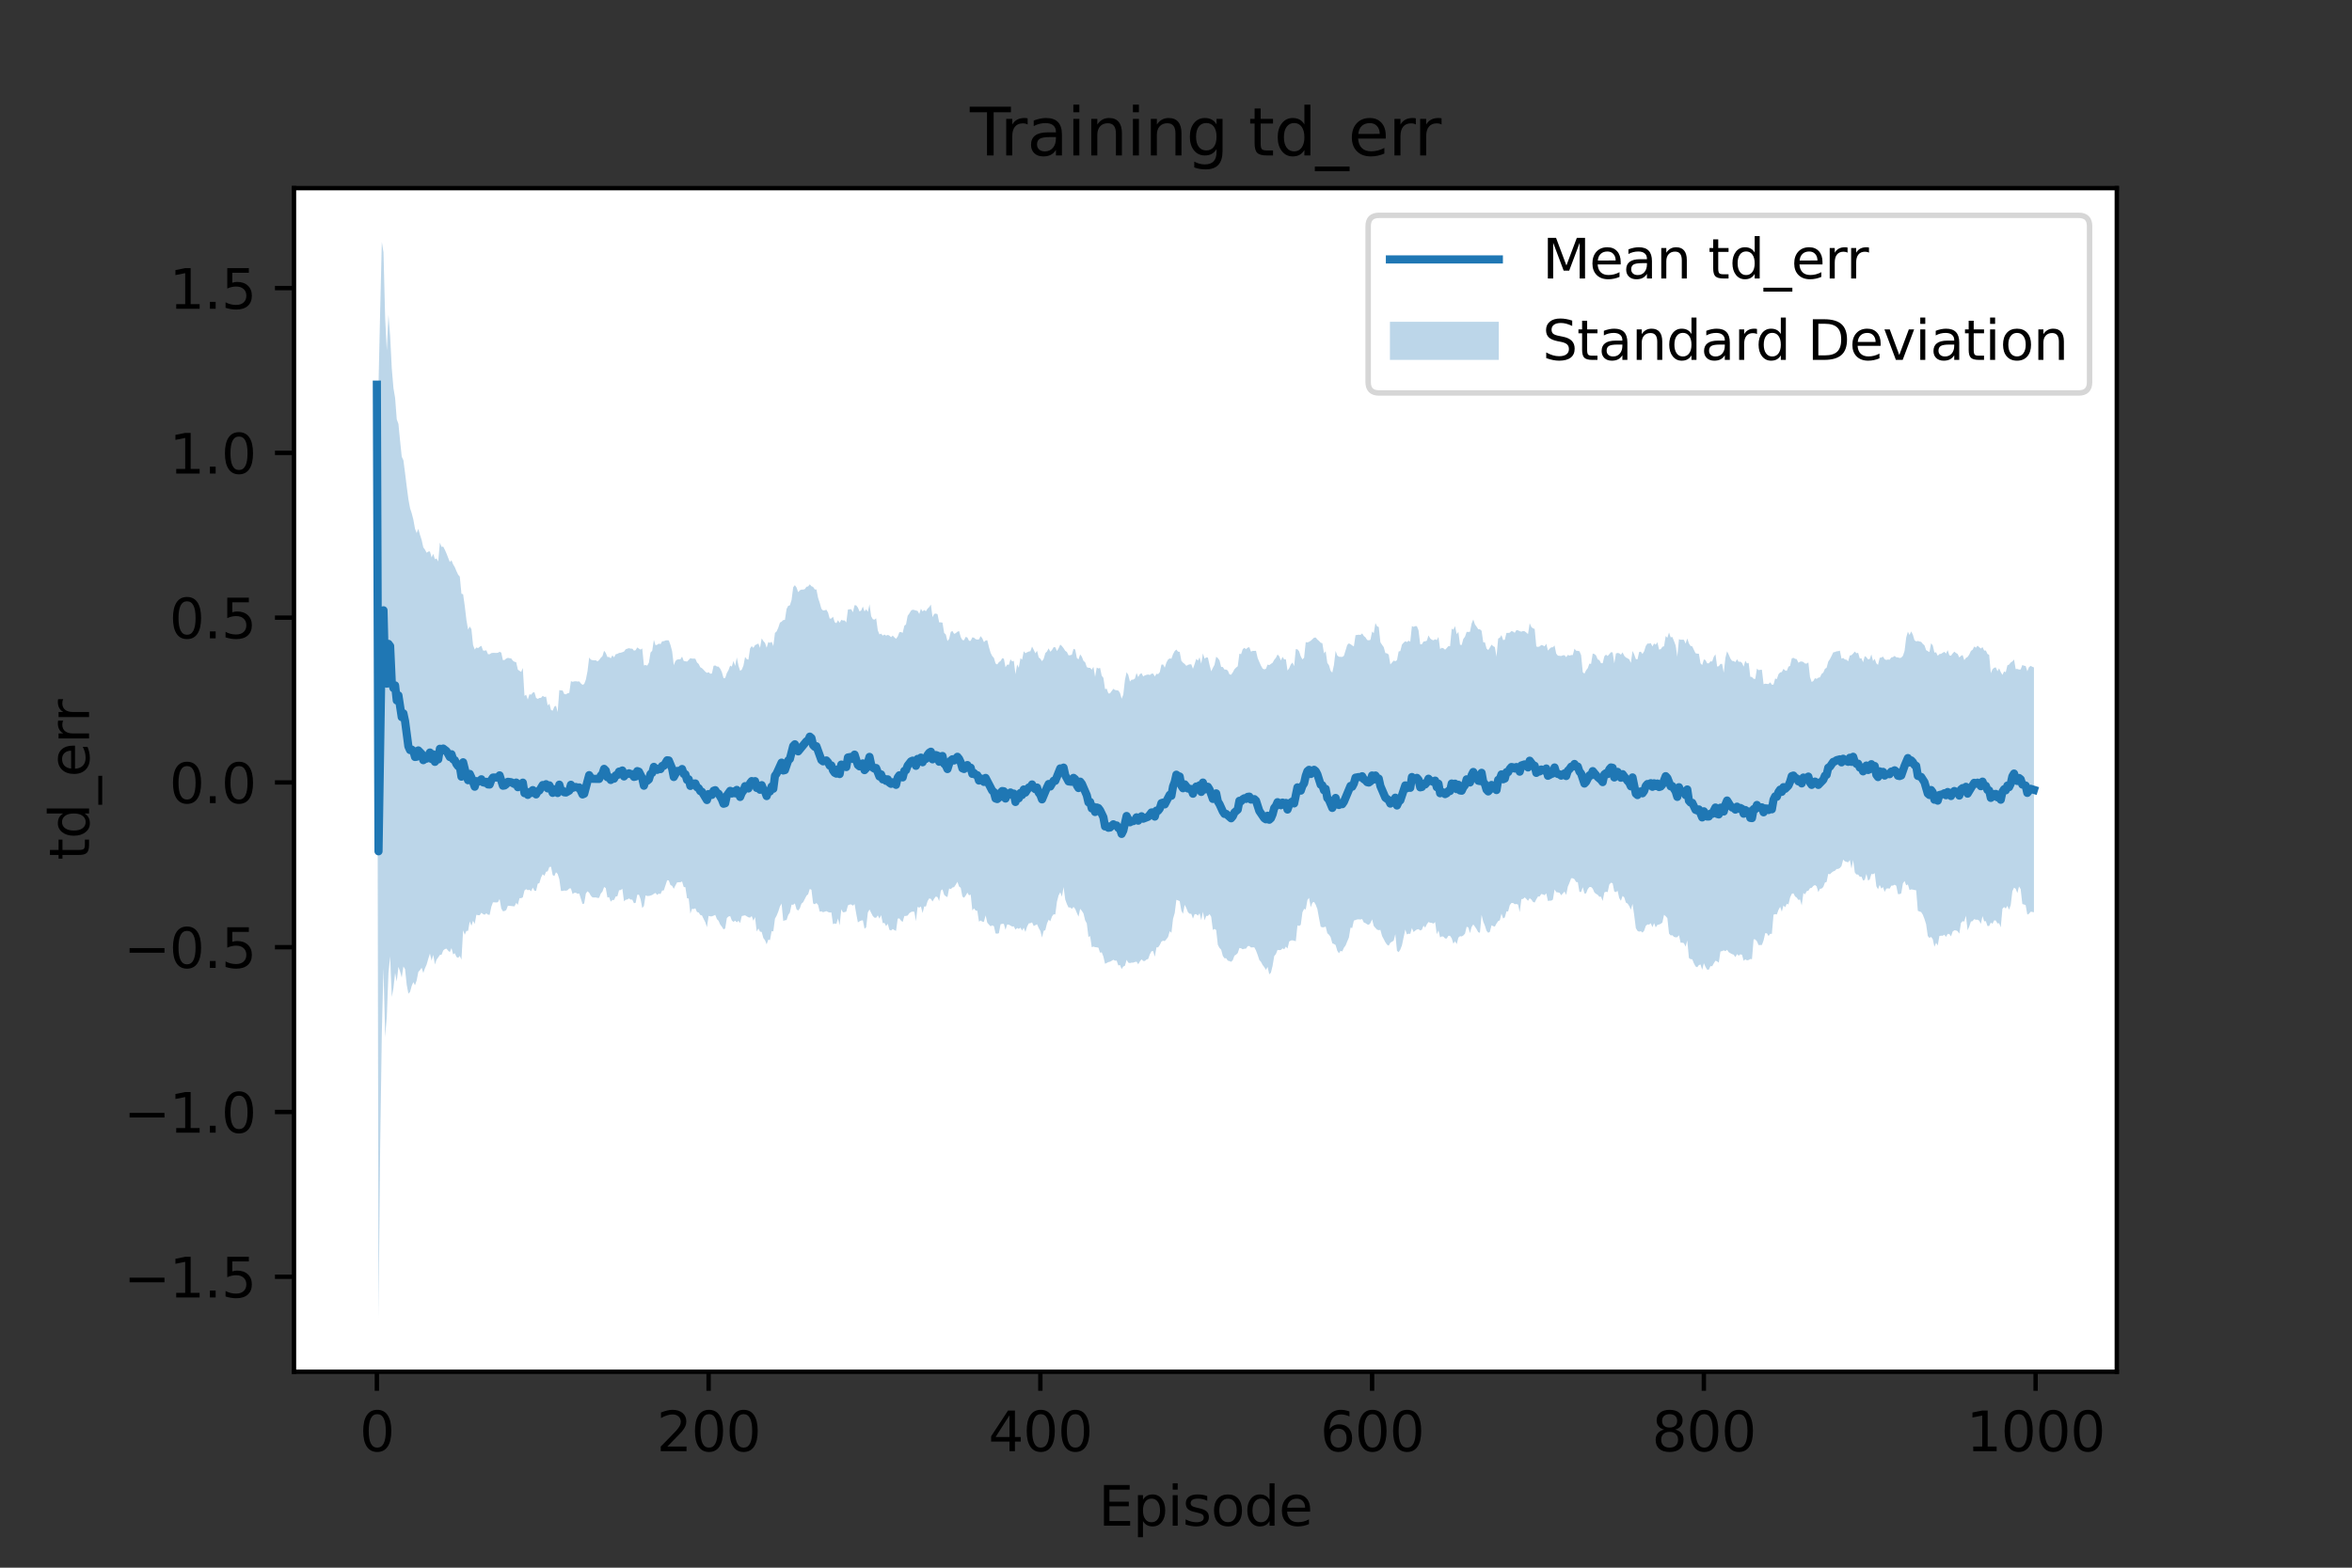 <?xml version="1.0" encoding="utf-8" standalone="no"?>
<!DOCTYPE svg PUBLIC "-//W3C//DTD SVG 1.1//EN"
  "http://www.w3.org/Graphics/SVG/1.1/DTD/svg11.dtd">
<svg height="288pt" version="1.1" viewBox="0 0 432 288" width="432pt" xmlns="http://www.w3.org/2000/svg" xmlns:xlink="http://www.w3.org/1999/xlink">
 <rect x="0" y="0" width="432" height="288" fill="#333333" stroke="none"/>
 <defs>
  <style type="text/css">*{stroke-linecap:butt;stroke-linejoin:round;}</style>
 </defs>
 <g id="figure_1">
  <g id="patch_1">
   <path d="M 0 288 
L 432 288 
L 432 0 
L 0 0 
z
" style="fill:none;"/>
  </g>
  <g id="axes_1">
   <g id="patch_2">
    <path d="M 54 252 
L 388.8 252 
L 388.8 34.56 
L 54 34.56 
z
" style="fill:#ffffff;"/>
   </g>
   <g id="PolyCollection_1">
    <path clip-path="url(#p4445f4b4ae)" d="M 69.218 70.662 
L 69.218 70.662 
L 69.523 242.116 
L 69.828 210.794 
L 70.132 189.772 
L 70.437 177.872 
L 70.742 190.502 
L 71.046 186.818 
L 71.351 178.731 
L 71.656 175.691 
L 71.96 183.159 
L 72.265 181.542 
L 72.57 178.722 
L 72.874 180.32 
L 73.179 177.618 
L 73.484 178.462 
L 73.788 179.589 
L 74.093 177.548 
L 74.398 178.037 
L 74.702 180.884 
L 75.007 182.543 
L 75.312 182.233 
L 75.616 181.129 
L 75.921 180.424 
L 76.226 181.001 
L 76.53 180.11 
L 76.835 178.568 
L 77.14 178.225 
L 77.444 177.782 
L 77.749 178.743 
L 78.054 177.879 
L 78.358 177.203 
L 78.663 176.139 
L 78.968 175.181 
L 79.272 176.475 
L 79.577 175.425 
L 79.882 177.191 
L 80.186 176.302 
L 80.491 175.877 
L 80.796 175.423 
L 81.1 175.398 
L 81.405 174.615 
L 81.71 174.359 
L 82.014 174.274 
L 82.319 174.652 
L 82.624 174.917 
L 82.928 174.177 
L 83.233 175.329 
L 83.538 175.116 
L 83.842 175.803 
L 84.147 175.965 
L 84.452 175.618 
L 84.756 176.286 
L 85.061 170.908 
L 85.366 171.719 
L 85.67 171.015 
L 85.975 171.006 
L 86.28 169.263 
L 86.584 170.079 
L 86.889 169.149 
L 87.194 169.732 
L 87.498 168.048 
L 87.803 168.13 
L 88.108 168.137 
L 88.412 167.684 
L 88.717 167.924 
L 89.022 168.051 
L 89.326 167.787 
L 89.631 168.036 
L 89.936 168.063 
L 90.24 166.593 
L 90.545 165.755 
L 90.85 165.777 
L 91.154 165.784 
L 91.459 165.751 
L 91.764 165.145 
L 92.068 166.894 
L 92.373 167.41 
L 92.678 167.36 
L 92.982 167.183 
L 93.287 166.393 
L 93.592 166.421 
L 93.896 166.447 
L 94.201 166.484 
L 94.506 166.503 
L 94.81 165.878 
L 95.115 166.219 
L 95.42 165.005 
L 95.724 165.006 
L 96.029 164.848 
L 96.334 163.584 
L 96.638 163.347 
L 96.943 163.542 
L 97.248 163.452 
L 97.552 163.738 
L 97.857 163.061 
L 98.162 163.631 
L 98.466 163.673 
L 98.771 162.353 
L 99.076 162.225 
L 99.38 161.192 
L 99.685 160.601 
L 99.99 160.89 
L 100.294 160.152 
L 100.599 160.066 
L 100.904 159.282 
L 101.208 159.233 
L 101.513 160.756 
L 101.818 160.944 
L 102.122 160.242 
L 102.427 160.546 
L 102.732 161.516 
L 103.036 163.67 
L 103.341 163.681 
L 103.646 163.594 
L 103.95 163.636 
L 104.255 163.536 
L 104.56 163.218 
L 104.864 163.222 
L 105.169 164.248 
L 105.474 164.021 
L 105.778 164.009 
L 106.083 164.195 
L 106.388 164.134 
L 106.692 165.106 
L 106.997 166.084 
L 107.302 165.983 
L 107.606 164.151 
L 107.911 163.736 
L 108.216 164.009 
L 108.52 164.546 
L 108.825 164.863 
L 109.13 164.877 
L 109.434 164.862 
L 109.739 164.957 
L 110.044 164.937 
L 110.348 164.149 
L 110.653 163.788 
L 110.958 162.952 
L 111.262 163.15 
L 111.567 164.89 
L 111.872 164.805 
L 112.176 165.646 
L 112.481 165.329 
L 112.786 165.343 
L 113.09 164.688 
L 113.395 164.656 
L 113.7 163.556 
L 114.004 163.512 
L 114.309 163.285 
L 114.614 165.586 
L 114.918 165.297 
L 115.223 165.242 
L 115.528 165.049 
L 115.832 165.272 
L 116.137 165.268 
L 116.442 165.928 
L 116.746 165.862 
L 117.051 164.379 
L 117.356 164.362 
L 117.66 165.201 
L 117.965 166.819 
L 118.27 166.446 
L 118.574 164.485 
L 118.879 164.604 
L 119.184 164.602 
L 119.488 164.518 
L 119.793 164.413 
L 120.098 164.2 
L 120.402 164.04 
L 120.707 164.413 
L 121.012 164.151 
L 121.316 164.253 
L 121.621 163.606 
L 121.926 163.576 
L 122.23 162.649 
L 122.535 161.716 
L 122.84 161.747 
L 123.144 162.584 
L 123.449 162.738 
L 123.754 163.282 
L 124.058 162.663 
L 124.363 162.104 
L 124.668 162.081 
L 124.972 162.078 
L 125.277 161.928 
L 125.582 162.956 
L 125.886 162.988 
L 126.191 165.022 
L 126.496 165.069 
L 126.8 167.857 
L 127.105 166.956 
L 127.41 167.004 
L 127.714 166.859 
L 128.019 167.55 
L 128.324 167.624 
L 128.629 168.094 
L 128.933 168.176 
L 129.238 168.817 
L 129.543 169.419 
L 129.847 170.332 
L 130.152 168.258 
L 130.457 168.35 
L 130.761 168.34 
L 131.066 168.22 
L 131.371 168.076 
L 131.675 168.842 
L 131.98 169.159 
L 132.285 169.857 
L 132.589 170.243 
L 132.894 170.738 
L 133.199 170.572 
L 133.503 168.655 
L 133.808 168.372 
L 134.113 168.294 
L 134.417 169.092 
L 134.722 169.36 
L 135.027 169.133 
L 135.331 169.439 
L 135.636 169.152 
L 135.941 169.577 
L 136.245 168.293 
L 136.55 168.214 
L 136.855 168.152 
L 137.159 168.347 
L 137.464 168.515 
L 137.769 168.582 
L 138.073 168.283 
L 138.378 169.137 
L 138.683 168.491 
L 138.987 171.127 
L 139.292 170.573 
L 139.597 171.15 
L 139.901 171.203 
L 140.206 172.316 
L 140.511 172.728 
L 140.815 173.482 
L 141.12 172.614 
L 141.425 172.709 
L 141.729 171.067 
L 142.034 171.108 
L 142.339 168.77 
L 142.643 168.219 
L 142.948 167.479 
L 143.253 166.518 
L 143.557 165.995 
L 143.862 169.182 
L 144.167 169.071 
L 144.471 169.017 
L 144.776 168.088 
L 145.081 167.644 
L 145.385 166.2 
L 145.69 166.218 
L 145.995 165.96 
L 146.299 167.046 
L 146.604 167.283 
L 146.909 166.867 
L 147.213 166.005 
L 147.518 165.749 
L 147.823 165.149 
L 148.127 164.558 
L 148.432 164.285 
L 148.737 163.302 
L 149.041 163.463 
L 149.346 165.969 
L 149.651 166.127 
L 149.955 165.888 
L 150.26 166.247 
L 150.565 167.493 
L 150.869 167.413 
L 151.174 167.583 
L 151.479 167.488 
L 151.783 167.385 
L 152.088 167.545 
L 152.393 167.646 
L 152.697 167.613 
L 153.002 169.785 
L 153.307 169.638 
L 153.611 169.749 
L 153.916 168.725 
L 154.221 169.995 
L 154.525 167.052 
L 154.83 167.61 
L 155.135 167.56 
L 155.439 167.473 
L 155.744 166.327 
L 156.049 166.17 
L 156.353 166.154 
L 156.658 166.385 
L 156.963 166.082 
L 157.267 167.864 
L 157.572 169.455 
L 157.877 169.252 
L 158.181 169.111 
L 158.486 169.069 
L 158.791 170.629 
L 159.095 170.36 
L 159.4 167.63 
L 159.705 167.087 
L 160.009 167.692 
L 160.314 168.292 
L 160.619 168.587 
L 160.923 168.6 
L 161.228 168.168 
L 161.533 168.765 
L 161.837 168.125 
L 162.142 169.598 
L 162.447 169.544 
L 162.751 170.137 
L 163.056 169.707 
L 163.361 170.821 
L 163.665 170.944 
L 163.97 170.665 
L 164.275 170.869 
L 164.579 171.016 
L 164.884 168.771 
L 165.189 168.715 
L 165.493 169.13 
L 165.798 169.373 
L 166.103 168.28 
L 166.407 168.271 
L 166.712 168.192 
L 167.017 167.767 
L 167.321 167.553 
L 167.626 167.463 
L 167.931 167.5 
L 168.235 169.224 
L 168.54 166.598 
L 168.845 166.746 
L 169.149 166.524 
L 169.454 167.745 
L 169.759 166.507 
L 170.063 166.543 
L 170.368 165.559 
L 170.673 165.04 
L 170.977 165.135 
L 171.282 165.621 
L 171.587 165.08 
L 171.891 164.692 
L 172.196 164.812 
L 172.501 165.54 
L 172.805 163.616 
L 173.11 163.378 
L 173.415 164.379 
L 173.719 164.654 
L 174.024 164.804 
L 174.329 163.221 
L 174.633 163.347 
L 174.938 163.046 
L 175.243 162.969 
L 175.547 162.518 
L 175.852 162 
L 176.157 162.864 
L 176.461 163.097 
L 176.766 164.707 
L 177.071 164.932 
L 177.375 164.524 
L 177.68 163.983 
L 177.985 164.483 
L 178.289 164.344 
L 178.594 167.258 
L 178.899 166.874 
L 179.203 167.279 
L 179.508 167.327 
L 179.813 169.326 
L 180.117 169.101 
L 180.422 169.321 
L 180.727 169.33 
L 181.031 168.161 
L 181.336 169.498 
L 181.641 169.857 
L 181.945 170.167 
L 182.25 169.995 
L 182.555 170.152 
L 182.859 171.488 
L 183.164 171.522 
L 183.469 171.449 
L 183.773 169.81 
L 184.078 169.705 
L 184.383 169.73 
L 184.687 170.825 
L 184.992 169.84 
L 185.297 169.87 
L 185.601 170.038 
L 185.906 170.214 
L 186.211 170.176 
L 186.515 170.787 
L 186.82 170.468 
L 187.125 170.647 
L 187.429 170.416 
L 187.734 170.942 
L 188.039 170.438 
L 188.343 171.212 
L 188.648 170.22 
L 188.953 169.649 
L 189.257 169.595 
L 189.562 169.444 
L 189.867 170.121 
L 190.171 169.961 
L 190.476 169.798 
L 190.781 170.485 
L 191.086 171.026 
L 191.39 172.231 
L 191.695 171.01 
L 192 170.87 
L 192.304 169.655 
L 192.609 168.953 
L 192.914 169.247 
L 193.218 168.374 
L 193.523 167.963 
L 193.828 167.993 
L 194.132 165.655 
L 194.437 164.493 
L 194.742 163.915 
L 195.046 164.73 
L 195.351 162.955 
L 195.656 165.257 
L 195.96 166.084 
L 196.265 166.718 
L 196.57 166.702 
L 196.874 166.971 
L 197.179 166.602 
L 197.484 166.979 
L 197.788 167.703 
L 198.093 168.403 
L 198.398 166.962 
L 198.702 167.331 
L 199.007 167.809 
L 199.312 169.075 
L 199.616 169.644 
L 199.921 172.127 
L 200.226 171.961 
L 200.53 174.013 
L 200.835 173.895 
L 201.14 174 
L 201.444 174.036 
L 201.749 174.092 
L 202.054 175.024 
L 202.358 174.944 
L 202.663 175.733 
L 202.968 177.062 
L 203.272 176.908 
L 203.577 176.746 
L 203.882 176.675 
L 204.186 176.512 
L 204.491 176.316 
L 204.796 176.489 
L 205.1 176.477 
L 205.405 177.367 
L 205.71 177.277 
L 206.014 178.028 
L 206.319 177.563 
L 206.624 177.416 
L 206.928 176.329 
L 207.233 176.849 
L 207.538 176.925 
L 207.842 176.839 
L 208.147 176.838 
L 208.452 176.727 
L 208.756 176.668 
L 209.061 177.145 
L 209.366 176.627 
L 209.67 176.243 
L 209.975 176.536 
L 210.28 176.547 
L 210.584 176.277 
L 210.889 176.176 
L 211.194 175.315 
L 211.498 174.752 
L 211.803 174.725 
L 212.108 175.757 
L 212.412 174.046 
L 212.717 174.036 
L 213.022 173.601 
L 213.326 172.977 
L 213.631 172.815 
L 213.936 172.888 
L 214.24 172.536 
L 214.545 172.139 
L 214.85 171.058 
L 215.154 171.374 
L 215.459 168.777 
L 215.764 167.741 
L 216.068 165.302 
L 216.373 165.418 
L 216.678 165.545 
L 216.982 167.304 
L 217.287 167.877 
L 217.592 166.22 
L 217.896 166.809 
L 218.201 167.591 
L 218.506 167.872 
L 218.81 167.869 
L 219.115 168.764 
L 219.42 167.933 
L 219.724 167.939 
L 220.029 168.209 
L 220.334 167.774 
L 220.638 169.052 
L 220.943 167.494 
L 221.248 169.082 
L 221.552 168.258 
L 221.857 168.27 
L 222.162 167.925 
L 222.466 168.432 
L 222.771 170.842 
L 223.076 170.652 
L 223.38 170.851 
L 223.685 173.574 
L 223.99 174.144 
L 224.294 174.461 
L 224.599 175.606 
L 224.904 176.046 
L 225.208 176.038 
L 225.513 176.482 
L 225.818 176.557 
L 226.122 176.701 
L 226.427 176.399 
L 226.732 175.571 
L 227.036 175.38 
L 227.341 175.083 
L 227.646 174.157 
L 227.95 174.208 
L 228.255 174.401 
L 228.56 174.288 
L 228.864 174.275 
L 229.169 173.813 
L 229.474 173.789 
L 229.778 174.062 
L 230.083 174.035 
L 230.388 174.039 
L 230.692 174.618 
L 230.997 175.43 
L 231.302 176.358 
L 231.606 176.707 
L 231.911 177.275 
L 232.216 177.671 
L 232.52 178.169 
L 232.825 177.635 
L 233.13 178.997 
L 233.434 178.682 
L 233.739 177.438 
L 234.044 175.643 
L 234.348 175.266 
L 234.653 174.501 
L 234.958 174.553 
L 235.262 174.52 
L 235.567 174.211 
L 235.872 174.402 
L 236.176 173.903 
L 236.481 174.255 
L 236.786 172.975 
L 237.09 172.782 
L 237.395 172.741 
L 237.7 172.82 
L 238.004 172.917 
L 238.309 169.999 
L 238.614 170.101 
L 238.918 169.904 
L 239.223 167.6 
L 239.528 166.965 
L 239.832 167.085 
L 240.137 165.334 
L 240.442 164.949 
L 240.746 166.676 
L 241.051 165.829 
L 241.356 165.69 
L 241.66 166.201 
L 241.965 167.003 
L 242.27 168.669 
L 242.574 170.244 
L 242.879 170.36 
L 243.184 170.346 
L 243.488 170.208 
L 243.793 171.446 
L 244.098 171.717 
L 244.402 172.161 
L 244.707 173.288 
L 245.012 173.418 
L 245.316 173.61 
L 245.621 174.664 
L 245.926 175.123 
L 246.23 174.675 
L 246.535 174.797 
L 246.84 174.117 
L 247.144 173.708 
L 247.449 172.956 
L 247.754 172.247 
L 248.058 170.41 
L 248.363 170.49 
L 248.668 169.126 
L 248.972 169.017 
L 249.277 168.907 
L 249.582 168.892 
L 249.886 168.921 
L 250.191 168.839 
L 250.496 169.471 
L 250.8 169.584 
L 251.105 169.809 
L 251.41 169.895 
L 251.714 169.569 
L 252.019 168.899 
L 252.324 170.114 
L 252.629 170.467 
L 252.933 170.788 
L 253.238 170.879 
L 253.543 170.832 
L 253.847 171.952 
L 254.152 172.527 
L 254.457 173.111 
L 254.761 173.547 
L 255.066 173.738 
L 255.371 173.189 
L 255.675 173.002 
L 255.98 172.804 
L 256.285 171.613 
L 256.589 174.672 
L 256.894 174.923 
L 257.199 174.447 
L 257.503 173.662 
L 257.808 172.2 
L 258.113 170.763 
L 258.417 171.666 
L 258.722 171.52 
L 259.027 171.571 
L 259.331 170.477 
L 259.636 171.224 
L 259.941 170.962 
L 260.245 170.757 
L 260.55 170.692 
L 260.855 170.936 
L 261.159 170.803 
L 261.464 170.052 
L 261.769 170.417 
L 262.073 169.795 
L 262.378 169.387 
L 262.683 169.512 
L 262.987 169.546 
L 263.292 169.679 
L 263.597 169.383 
L 263.901 171.629 
L 264.206 170.93 
L 264.511 172.212 
L 264.815 172.026 
L 265.12 172.065 
L 265.425 172.41 
L 265.729 172.406 
L 266.034 171.908 
L 266.339 171.924 
L 266.643 172.388 
L 266.948 173.362 
L 267.253 172.918 
L 267.557 173.441 
L 267.862 172.258 
L 268.167 171.983 
L 268.471 172.038 
L 268.776 171.852 
L 269.081 171.523 
L 269.385 170.254 
L 269.69 170.371 
L 269.995 171.425 
L 270.299 170.274 
L 270.604 169.827 
L 270.909 170.242 
L 271.213 170.701 
L 271.518 171.254 
L 271.823 171.368 
L 272.127 168.069 
L 272.432 169.315 
L 272.737 170.052 
L 273.041 171.005 
L 273.346 171.362 
L 273.651 171.188 
L 273.955 169.98 
L 274.26 170.146 
L 274.565 170.222 
L 274.869 169.657 
L 275.174 169.216 
L 275.479 169.067 
L 275.783 167.848 
L 276.088 168.728 
L 276.393 168.545 
L 276.697 167.436 
L 277.002 167.439 
L 277.307 166.282 
L 277.611 165.89 
L 277.916 165.89 
L 278.221 166.117 
L 278.525 166.071 
L 278.83 166.184 
L 279.135 167.571 
L 279.439 165.187 
L 279.744 165.145 
L 280.049 164.861 
L 280.353 165.143 
L 280.658 165.488 
L 280.963 165.005 
L 281.267 165.249 
L 281.572 165.689 
L 281.877 165.807 
L 282.181 165.207 
L 282.486 164.695 
L 282.791 164.686 
L 283.095 164.24 
L 283.4 164.31 
L 283.705 164.456 
L 284.009 164.102 
L 284.314 165.524 
L 284.619 165.458 
L 284.923 165.464 
L 285.228 165.268 
L 285.533 163.399 
L 285.837 163.893 
L 286.142 163.943 
L 286.447 164.013 
L 286.751 164.473 
L 287.056 164.124 
L 287.361 163.789 
L 287.665 164.402 
L 287.97 162.883 
L 288.275 162.17 
L 288.579 161.354 
L 288.884 161.345 
L 289.189 161.524 
L 289.493 162.036 
L 289.798 162.078 
L 290.103 163.852 
L 290.407 163.858 
L 290.712 162.983 
L 291.017 164.142 
L 291.321 164.128 
L 291.626 163.344 
L 291.931 162.96 
L 292.235 162.949 
L 292.54 163.244 
L 292.845 163.949 
L 293.149 164.211 
L 293.454 164.381 
L 293.759 164.747 
L 294.063 164.731 
L 294.368 165.516 
L 294.673 163.953 
L 294.977 163.818 
L 295.282 163.894 
L 295.587 162.494 
L 295.891 162.158 
L 296.196 162.262 
L 296.501 163.771 
L 296.805 163.891 
L 297.11 163.645 
L 297.415 164.998 
L 297.719 165.48 
L 298.024 164.591 
L 298.329 164.853 
L 298.633 165.817 
L 298.938 165.986 
L 299.243 166.435 
L 299.547 167.119 
L 299.852 166.045 
L 300.157 168.104 
L 300.461 170.512 
L 300.766 171.011 
L 301.071 171.158 
L 301.375 171.065 
L 301.68 171.327 
L 301.985 170.986 
L 302.289 170.088 
L 302.594 169.829 
L 302.899 169.856 
L 303.203 169.608 
L 303.508 170.331 
L 303.813 169.586 
L 304.117 170.373 
L 304.422 169.912 
L 304.727 169.845 
L 305.031 169.713 
L 305.336 169.476 
L 305.641 168.053 
L 305.945 168.329 
L 306.25 168.669 
L 306.555 171.502 
L 306.859 171.846 
L 307.164 171.819 
L 307.469 172.115 
L 307.773 172.202 
L 308.078 172.16 
L 308.383 171.812 
L 308.687 173.195 
L 308.992 173.177 
L 309.297 173.282 
L 309.601 173.902 
L 309.906 172.778 
L 310.211 176.002 
L 310.515 176.206 
L 310.82 176.234 
L 311.125 176.977 
L 311.429 177.544 
L 311.734 177.695 
L 312.039 177.299 
L 312.343 177.189 
L 312.648 178.16 
L 312.953 176.945 
L 313.257 177.623 
L 313.562 178.14 
L 313.867 178.137 
L 314.171 177.478 
L 314.476 177.52 
L 314.781 176.972 
L 315.086 176.488 
L 315.39 176.61 
L 315.695 176.849 
L 316 174.8 
L 316.304 174.729 
L 316.609 174.585 
L 316.914 174.738 
L 317.218 174.484 
L 317.523 174.935 
L 317.828 175.112 
L 318.132 175.281 
L 318.437 175.385 
L 318.742 175.838 
L 319.046 175.273 
L 319.351 175.571 
L 319.656 175.31 
L 319.96 175.4 
L 320.265 176.505 
L 320.57 176.234 
L 320.874 176.427 
L 321.179 176.353 
L 321.484 176.172 
L 321.788 176.216 
L 322.093 172.563 
L 322.398 172.584 
L 322.702 172.927 
L 323.007 173.621 
L 323.312 173.605 
L 323.616 173.597 
L 323.921 172.763 
L 324.226 171.434 
L 324.53 171.452 
L 324.835 171.957 
L 325.14 171.545 
L 325.444 171.562 
L 325.749 168.045 
L 326.054 167.937 
L 326.358 167.992 
L 326.663 167.145 
L 326.968 166.59 
L 327.272 167.481 
L 327.577 166.337 
L 327.882 166.678 
L 328.186 166.03 
L 328.491 166.153 
L 328.796 164.88 
L 329.1 164.202 
L 329.405 164.101 
L 329.71 164.693 
L 330.014 164.904 
L 330.319 165.331 
L 330.624 165.247 
L 330.928 166.329 
L 331.233 164.056 
L 331.538 164.295 
L 331.842 163.713 
L 332.147 163.636 
L 332.452 163.168 
L 332.756 163.103 
L 333.061 162.754 
L 333.366 162.588 
L 333.67 162.828 
L 333.975 163.894 
L 334.28 163.287 
L 334.584 163.234 
L 334.889 162.944 
L 335.194 162.134 
L 335.498 162.027 
L 335.803 160.521 
L 336.108 160.614 
L 336.412 160.31 
L 336.717 160.091 
L 337.022 159.969 
L 337.326 159.649 
L 337.631 159.626 
L 337.936 159.46 
L 338.24 159.09 
L 338.545 157.91 
L 338.85 158.228 
L 339.154 158.334 
L 339.459 158.421 
L 339.764 157.986 
L 340.068 159.561 
L 340.373 157.991 
L 340.678 160.273 
L 340.982 160.66 
L 341.287 160.653 
L 341.592 161.067 
L 341.896 161.04 
L 342.201 161.75 
L 342.506 161.652 
L 342.81 160.543 
L 343.115 161.774 
L 343.42 161.562 
L 343.724 160.552 
L 344.029 160.606 
L 344.334 160.397 
L 344.638 162.824 
L 344.943 163.367 
L 345.248 162.564 
L 345.552 163.241 
L 345.857 162.962 
L 346.162 163.852 
L 346.466 163.251 
L 346.771 163.196 
L 347.076 163.262 
L 347.38 162.706 
L 347.685 162.691 
L 347.99 162.531 
L 348.294 162.716 
L 348.599 164.247 
L 348.904 164.265 
L 349.208 164.11 
L 349.513 162.282 
L 349.818 161.845 
L 350.122 162.643 
L 350.427 162.478 
L 350.732 163.503 
L 351.036 163.389 
L 351.341 163.425 
L 351.646 163.505 
L 351.95 163.55 
L 352.255 167.325 
L 352.56 167.456 
L 352.864 167.548 
L 353.169 168.038 
L 353.474 168.827 
L 353.778 169.798 
L 354.083 171.953 
L 354.388 172.305 
L 354.692 172.116 
L 354.997 172.536 
L 355.302 173.939 
L 355.606 173.196 
L 355.911 173.698 
L 356.216 171.947 
L 356.52 171.895 
L 356.825 171.898 
L 357.13 171.715 
L 357.434 172.122 
L 357.739 171.563 
L 358.044 171.586 
L 358.348 172.024 
L 358.653 171.128 
L 358.958 170.911 
L 359.262 170.924 
L 359.567 171.069 
L 359.872 171.532 
L 360.176 169.562 
L 360.481 169.231 
L 360.786 169.286 
L 361.09 168.225 
L 361.395 170.911 
L 361.7 170.202 
L 362.004 169.299 
L 362.309 169.219 
L 362.614 168.846 
L 362.918 168.974 
L 363.223 168.95 
L 363.528 169.141 
L 363.832 169.726 
L 364.137 168.301 
L 364.442 169.248 
L 364.746 169.225 
L 365.051 170.121 
L 365.356 170.115 
L 365.66 169.483 
L 365.965 169.714 
L 366.27 169.086 
L 366.574 169.099 
L 366.879 169.647 
L 367.184 169.597 
L 367.488 170.36 
L 367.793 166.945 
L 368.098 166.625 
L 368.402 166.9 
L 368.707 166.409 
L 369.012 167.128 
L 369.316 166.255 
L 369.621 163.722 
L 369.926 163.063 
L 370.23 163.289 
L 370.535 164.064 
L 370.84 162.849 
L 371.144 163.345 
L 371.449 166.077 
L 371.754 166.165 
L 372.058 166.277 
L 372.363 168.016 
L 372.668 167.878 
L 372.972 167.491 
L 373.277 167.531 
L 373.582 167.587 
L 373.582 122.617 
L 373.582 122.617 
L 373.277 122.486 
L 372.972 122.329 
L 372.668 122.574 
L 372.363 123.313 
L 372.058 122.351 
L 371.754 122.292 
L 371.449 122.171 
L 371.144 122.982 
L 370.84 123.005 
L 370.535 122.888 
L 370.23 122.922 
L 369.926 121.155 
L 369.621 121.508 
L 369.316 121.706 
L 369.012 122.094 
L 368.707 122.225 
L 368.402 123.487 
L 368.098 123.346 
L 367.793 123.983 
L 367.488 123.47 
L 367.184 122.779 
L 366.879 123.306 
L 366.574 122.599 
L 366.27 122.675 
L 365.965 122.961 
L 365.66 123.672 
L 365.356 120.306 
L 365.051 120.142 
L 364.746 119.501 
L 364.442 119.519 
L 364.137 118.877 
L 363.832 119.143 
L 363.528 118.894 
L 363.223 118.614 
L 362.918 118.992 
L 362.614 118.775 
L 362.309 119.364 
L 362.004 119.586 
L 361.7 120.24 
L 361.395 120.691 
L 361.09 120.862 
L 360.786 121.285 
L 360.481 120.333 
L 360.176 120.491 
L 359.872 120.788 
L 359.567 120.137 
L 359.262 119.957 
L 358.958 119.715 
L 358.653 120.044 
L 358.348 120.459 
L 358.044 120.391 
L 357.739 119.435 
L 357.434 120.061 
L 357.13 119.739 
L 356.825 119.921 
L 356.52 120.116 
L 356.216 120.154 
L 355.911 120.478 
L 355.606 119.826 
L 355.302 119.89 
L 354.997 118.578 
L 354.692 118.159 
L 354.388 119.791 
L 354.083 119.62 
L 353.778 119.435 
L 353.474 118.552 
L 353.169 118.285 
L 352.864 117.919 
L 352.56 117.84 
L 352.255 117.752 
L 351.95 117.825 
L 351.646 117.622 
L 351.341 116.605 
L 351.036 115.99 
L 350.732 116.648 
L 350.427 116.05 
L 350.122 117.11 
L 349.818 119.572 
L 349.513 120.485 
L 349.208 120.812 
L 348.904 120.881 
L 348.599 120.77 
L 348.294 120.75 
L 347.99 120.492 
L 347.685 120.716 
L 347.38 120.785 
L 347.076 121.191 
L 346.771 121.159 
L 346.466 121.24 
L 346.162 121.114 
L 345.857 120.623 
L 345.552 120.8 
L 345.248 120.848 
L 344.943 122.143 
L 344.638 121.873 
L 344.334 121.044 
L 344.029 121.431 
L 343.724 120.221 
L 343.42 121.062 
L 343.115 121.139 
L 342.81 120.73 
L 342.506 120.529 
L 342.201 121.663 
L 341.896 120.935 
L 341.592 120.963 
L 341.287 119.923 
L 340.982 120.01 
L 340.678 119.692 
L 340.373 120.06 
L 340.068 120.364 
L 339.764 120.419 
L 339.459 121.49 
L 339.154 121.201 
L 338.85 121.146 
L 338.545 120.864 
L 338.24 121.022 
L 337.936 119.533 
L 337.631 119.622 
L 337.326 119.654 
L 337.022 119.786 
L 336.717 119.844 
L 336.412 120.495 
L 336.108 121.087 
L 335.803 121.532 
L 335.498 122.675 
L 335.194 122.864 
L 334.889 123.562 
L 334.584 123.804 
L 334.28 124.428 
L 333.975 124.499 
L 333.67 124.719 
L 333.366 124.582 
L 333.061 125.105 
L 332.756 125.287 
L 332.452 124.388 
L 332.147 121.691 
L 331.842 121.907 
L 331.538 121.896 
L 331.233 121.626 
L 330.928 121.512 
L 330.624 121.553 
L 330.319 121.758 
L 330.014 121.092 
L 329.71 121.027 
L 329.405 120.847 
L 329.1 120.956 
L 328.796 122.319 
L 328.491 122.475 
L 328.186 123.255 
L 327.882 123.164 
L 327.577 122.873 
L 327.272 123.452 
L 326.968 123.531 
L 326.663 123.849 
L 326.358 124.759 
L 326.054 124.647 
L 325.749 125.762 
L 325.444 125.789 
L 325.14 125.344 
L 324.835 125.663 
L 324.53 125.639 
L 324.226 125.599 
L 323.921 125.693 
L 323.616 123.043 
L 323.312 123.054 
L 323.007 123.112 
L 322.702 122.828 
L 322.398 124.726 
L 322.093 124.704 
L 321.788 124.371 
L 321.484 124.336 
L 321.179 121.775 
L 320.874 121.885 
L 320.57 121.385 
L 320.265 122.471 
L 319.96 121.781 
L 319.656 121.546 
L 319.351 121.591 
L 319.046 121.108 
L 318.742 121.627 
L 318.437 121.444 
L 318.132 121.405 
L 317.828 120.974 
L 317.523 120.256 
L 317.218 119.645 
L 316.914 120.846 
L 316.609 123.584 
L 316.304 121.966 
L 316 121.968 
L 315.695 122.388 
L 315.39 122.443 
L 315.086 120.205 
L 314.781 120.648 
L 314.476 121.524 
L 314.171 121.483 
L 313.867 121.855 
L 313.562 121.859 
L 313.257 121.262 
L 312.953 121.143 
L 312.648 122.177 
L 312.343 121.865 
L 312.039 120.095 
L 311.734 120.084 
L 311.429 120.006 
L 311.125 119.385 
L 310.82 118.738 
L 310.515 118.672 
L 310.211 118.208 
L 309.906 117.289 
L 309.601 118.241 
L 309.297 117.542 
L 308.992 117.513 
L 308.687 117.541 
L 308.383 117.417 
L 308.078 120.63 
L 307.773 118.58 
L 307.469 117.766 
L 307.164 117.018 
L 306.859 117.08 
L 306.555 116.195 
L 306.25 117.167 
L 305.945 116.843 
L 305.641 118.721 
L 305.336 118.822 
L 305.031 119.263 
L 304.727 119.331 
L 304.422 117.978 
L 304.117 118.439 
L 303.813 118.214 
L 303.508 118.752 
L 303.203 118.15 
L 302.899 118.238 
L 302.594 118.231 
L 302.289 118.668 
L 301.985 119.641 
L 301.68 120.148 
L 301.375 119.727 
L 301.071 119.775 
L 300.766 121.123 
L 300.461 121.083 
L 300.157 120.225 
L 299.852 119.59 
L 299.547 121.784 
L 299.243 121.124 
L 298.938 120.932 
L 298.633 120.784 
L 298.329 120.474 
L 298.024 119.846 
L 297.719 120.277 
L 297.415 120.01 
L 297.11 119.955 
L 296.805 120.045 
L 296.501 121.881 
L 296.196 119.844 
L 295.891 119.817 
L 295.587 120.166 
L 295.282 120.522 
L 294.977 120.257 
L 294.673 120.576 
L 294.368 121.851 
L 294.063 121.831 
L 293.759 121.265 
L 293.454 121.135 
L 293.149 120.41 
L 292.845 120.144 
L 292.54 120.075 
L 292.235 121.967 
L 291.931 121.912 
L 291.626 122.751 
L 291.321 123.144 
L 291.017 123.757 
L 290.712 123.493 
L 290.407 120.347 
L 290.103 119.636 
L 289.798 119.573 
L 289.493 119.542 
L 289.189 119.171 
L 288.884 120.342 
L 288.579 120.344 
L 288.275 120.444 
L 287.97 120.311 
L 287.665 120.728 
L 287.361 120.374 
L 287.056 120.386 
L 286.751 120.513 
L 286.447 120.481 
L 286.142 120.448 
L 285.837 120.075 
L 285.533 118.584 
L 285.228 118.912 
L 284.923 118.923 
L 284.619 119.178 
L 284.314 119.519 
L 284.009 118.259 
L 283.705 118.737 
L 283.4 118.579 
L 283.095 118.491 
L 282.791 118.757 
L 282.486 118.842 
L 282.181 118.768 
L 281.877 115.54 
L 281.572 115.431 
L 281.267 115.188 
L 280.963 114.488 
L 280.658 116.482 
L 280.353 116.212 
L 280.049 115.981 
L 279.744 115.916 
L 279.439 116.048 
L 279.135 115.958 
L 278.83 115.802 
L 278.525 115.757 
L 278.221 116.256 
L 277.916 116.03 
L 277.611 115.927 
L 277.307 116.232 
L 277.002 116.273 
L 276.697 116.267 
L 276.393 117.519 
L 276.088 117.592 
L 275.783 116.674 
L 275.479 117.15 
L 275.174 117.314 
L 274.869 120.631 
L 274.565 118.872 
L 274.26 118.708 
L 273.955 118.429 
L 273.651 118.956 
L 273.346 119.431 
L 273.041 119.141 
L 272.737 117.994 
L 272.432 118.002 
L 272.127 115.878 
L 271.823 115.611 
L 271.518 115.597 
L 271.213 115.136 
L 270.909 114.717 
L 270.604 113.803 
L 270.299 114.543 
L 269.995 116.069 
L 269.69 116.099 
L 269.385 116.083 
L 269.081 116.962 
L 268.776 117.373 
L 268.471 118.49 
L 268.167 118.442 
L 267.862 116.069 
L 267.557 116.511 
L 267.253 115.017 
L 266.948 115.683 
L 266.643 115.492 
L 266.339 118.723 
L 266.034 118.695 
L 265.729 119.054 
L 265.425 119.366 
L 265.12 119.095 
L 264.815 118.998 
L 264.511 119.244 
L 264.206 117.007 
L 263.901 117.596 
L 263.597 117.429 
L 263.292 117.631 
L 262.987 117.527 
L 262.683 117.276 
L 262.378 116.727 
L 262.073 117.705 
L 261.769 117.813 
L 261.464 117.851 
L 261.159 118.355 
L 260.855 118.351 
L 260.55 115.81 
L 260.245 115.042 
L 259.941 115.02 
L 259.636 115.164 
L 259.331 115.011 
L 259.027 117.894 
L 258.722 117.697 
L 258.417 117.955 
L 258.113 117.801 
L 257.808 118.068 
L 257.503 118.406 
L 257.199 119.61 
L 256.894 119.677 
L 256.589 121.285 
L 256.285 121.471 
L 255.98 121.359 
L 255.675 121.717 
L 255.371 122.069 
L 255.066 120.25 
L 254.761 120.032 
L 254.457 119.974 
L 254.152 118.882 
L 253.847 118.454 
L 253.543 117.989 
L 253.238 115.18 
L 252.933 115.063 
L 252.629 114.46 
L 252.324 116.325 
L 252.019 116.02 
L 251.714 117.538 
L 251.41 117.633 
L 251.105 117.565 
L 250.8 117.093 
L 250.496 116.834 
L 250.191 116.363 
L 249.886 116.641 
L 249.582 116.606 
L 249.277 116.638 
L 248.972 116.703 
L 248.668 118.758 
L 248.363 118.569 
L 248.058 118.346 
L 247.754 118.192 
L 247.449 118.49 
L 247.144 119.492 
L 246.84 120.472 
L 246.535 120.683 
L 246.23 120.671 
L 245.926 120.651 
L 245.621 120.418 
L 245.316 119.574 
L 245.012 122.144 
L 244.707 123.564 
L 244.402 123.241 
L 244.098 122.218 
L 243.793 121.771 
L 243.488 119.628 
L 243.184 120.036 
L 242.879 118.165 
L 242.574 118.074 
L 242.27 117.744 
L 241.965 117.486 
L 241.66 117.122 
L 241.356 117.149 
L 241.051 117.436 
L 240.746 117.714 
L 240.442 117.899 
L 240.137 118.026 
L 239.832 117.963 
L 239.528 120.825 
L 239.223 121.137 
L 238.918 120.601 
L 238.614 119.648 
L 238.309 119.287 
L 238.004 119.245 
L 237.7 122.378 
L 237.395 121.718 
L 237.09 122.065 
L 236.786 122.768 
L 236.481 123.188 
L 236.176 121.1 
L 235.872 121.14 
L 235.567 120.668 
L 235.262 121.338 
L 234.958 120.559 
L 234.653 120.235 
L 234.348 120.852 
L 234.044 121.213 
L 233.739 121.762 
L 233.434 121.962 
L 233.13 122.193 
L 232.825 122.088 
L 232.52 122.865 
L 232.216 122.971 
L 231.911 122.82 
L 231.606 122.286 
L 231.302 121.601 
L 230.997 120.882 
L 230.692 119.559 
L 230.388 119.574 
L 230.083 119.57 
L 229.778 119.717 
L 229.474 118.908 
L 229.169 118.966 
L 228.864 119.257 
L 228.56 119.012 
L 228.255 119.264 
L 227.95 120.184 
L 227.646 120.076 
L 227.341 122.398 
L 227.036 122.64 
L 226.732 122.955 
L 226.427 123.528 
L 226.122 123.953 
L 225.818 123.886 
L 225.513 123.184 
L 225.208 122.998 
L 224.904 123.005 
L 224.599 122.531 
L 224.294 122.528 
L 223.99 121.316 
L 223.685 120.896 
L 223.38 120.651 
L 223.076 122.125 
L 222.771 122.697 
L 222.466 123.329 
L 222.162 122.152 
L 221.857 120.81 
L 221.552 120.77 
L 221.248 121.002 
L 220.943 120.035 
L 220.638 121.917 
L 220.334 120.761 
L 220.029 121.354 
L 219.724 121.04 
L 219.42 121.994 
L 219.115 122.868 
L 218.81 122.043 
L 218.506 122.044 
L 218.201 122.14 
L 217.896 122.324 
L 217.592 121.966 
L 217.287 121.747 
L 216.982 121.39 
L 216.678 119.754 
L 216.373 119.708 
L 216.068 119.329 
L 215.764 119.603 
L 215.459 120.16 
L 215.154 121.013 
L 214.85 120.959 
L 214.545 121.155 
L 214.24 121.717 
L 213.936 122.663 
L 213.631 122.072 
L 213.326 122.103 
L 213.022 123.481 
L 212.717 123.842 
L 212.412 123.778 
L 212.108 124.268 
L 211.803 123.747 
L 211.498 123.759 
L 211.194 124.005 
L 210.889 123.912 
L 210.584 123.971 
L 210.28 124.075 
L 209.975 124.27 
L 209.67 123.668 
L 209.366 123.85 
L 209.061 124.384 
L 208.756 123.631 
L 208.452 124.649 
L 208.147 124.857 
L 207.842 124.863 
L 207.538 125.209 
L 207.233 123.989 
L 206.928 123.48 
L 206.624 124.906 
L 206.319 127.602 
L 206.014 128.371 
L 205.71 127.284 
L 205.405 126.863 
L 205.1 126.813 
L 204.796 126.753 
L 204.491 126.544 
L 204.186 126.945 
L 203.882 127.371 
L 203.577 127.387 
L 203.272 126.523 
L 202.968 126.593 
L 202.663 124.524 
L 202.358 124.133 
L 202.054 122.698 
L 201.749 122.813 
L 201.444 122.636 
L 201.14 124.348 
L 200.835 122.5 
L 200.53 123.025 
L 200.226 122.687 
L 199.921 122.682 
L 199.616 122.556 
L 199.312 121.656 
L 199.007 121.413 
L 198.702 120.637 
L 198.398 120.222 
L 198.093 121.135 
L 197.788 120.865 
L 197.484 119.323 
L 197.179 119.195 
L 196.874 120.28 
L 196.57 120.368 
L 196.265 120.391 
L 195.96 119.768 
L 195.656 119.566 
L 195.351 119.082 
L 195.046 118.689 
L 194.742 118.411 
L 194.437 119.096 
L 194.132 119.609 
L 193.828 118.901 
L 193.523 118.898 
L 193.218 119.42 
L 192.914 119.732 
L 192.609 119.101 
L 192.304 119.683 
L 192 119.983 
L 191.695 121.038 
L 191.39 121.472 
L 191.086 121.02 
L 190.781 120.773 
L 190.476 119.552 
L 190.171 120.017 
L 189.867 119.374 
L 189.562 118.777 
L 189.257 119.64 
L 188.953 119.69 
L 188.648 119.834 
L 188.343 120.008 
L 188.039 119.63 
L 187.734 121.183 
L 187.429 120.916 
L 187.125 122.674 
L 186.82 122.068 
L 186.515 123.87 
L 186.211 121.401 
L 185.906 121.511 
L 185.601 121.128 
L 185.297 122.139 
L 184.992 122.085 
L 184.687 122.579 
L 184.383 120.997 
L 184.078 120.929 
L 183.773 121.438 
L 183.469 121.643 
L 183.164 122.069 
L 182.859 121.887 
L 182.555 120.87 
L 182.25 120.53 
L 181.945 119.92 
L 181.641 118.869 
L 181.336 117.619 
L 181.031 117.662 
L 180.727 117.972 
L 180.422 117.26 
L 180.117 116.862 
L 179.813 117.464 
L 179.508 117.497 
L 179.203 117.424 
L 178.899 117.15 
L 178.594 117.089 
L 178.289 117.718 
L 177.985 117.718 
L 177.68 117.111 
L 177.375 117 
L 177.071 117.608 
L 176.766 117.581 
L 176.461 117.034 
L 176.157 115.932 
L 175.852 116.054 
L 175.547 116.318 
L 175.243 116.447 
L 174.938 115.922 
L 174.633 116.084 
L 174.329 117.376 
L 174.024 117.763 
L 173.719 116.561 
L 173.415 116.267 
L 173.11 114.385 
L 172.805 114.325 
L 172.501 114.341 
L 172.196 112.824 
L 171.891 112.724 
L 171.587 112.779 
L 171.282 113.377 
L 170.977 111.054 
L 170.673 111.524 
L 170.368 111.812 
L 170.063 112.296 
L 169.759 112.059 
L 169.454 112.325 
L 169.149 111.834 
L 168.845 112.792 
L 168.54 112.239 
L 168.235 112.155 
L 167.931 112.063 
L 167.626 112.008 
L 167.321 112.191 
L 167.017 112.703 
L 166.712 113.121 
L 166.407 114.717 
L 166.103 114.954 
L 165.798 116.264 
L 165.493 116.115 
L 165.189 116.137 
L 164.884 116.936 
L 164.579 117.35 
L 164.275 117.091 
L 163.97 116.755 
L 163.665 117.052 
L 163.361 116.764 
L 163.056 116.64 
L 162.751 116.774 
L 162.447 116.566 
L 162.142 116.77 
L 161.837 116.404 
L 161.533 116.542 
L 161.228 115.809 
L 160.923 113.585 
L 160.619 113.838 
L 160.314 113.748 
L 160.009 113.207 
L 159.705 111.002 
L 159.4 112.406 
L 159.095 111.923 
L 158.791 112.333 
L 158.486 111.423 
L 158.181 112.145 
L 157.877 112.333 
L 157.572 111.621 
L 157.267 111.217 
L 156.963 111.173 
L 156.658 112.472 
L 156.353 111.934 
L 156.049 111.934 
L 155.744 111.976 
L 155.439 114.36 
L 155.135 113.976 
L 154.83 113.988 
L 154.525 113.876 
L 154.221 114.413 
L 153.916 113.936 
L 153.611 114.498 
L 153.307 114.288 
L 153.002 113.29 
L 152.697 113.624 
L 152.393 113.651 
L 152.088 112.537 
L 151.783 112.016 
L 151.479 112.113 
L 151.174 112.147 
L 150.869 111.841 
L 150.565 110.745 
L 150.26 109.829 
L 149.955 108.292 
L 149.651 108.278 
L 149.346 107.822 
L 149.041 107.7 
L 148.737 107.346 
L 148.432 107.736 
L 148.127 107.793 
L 147.823 108.224 
L 147.518 108.315 
L 147.213 108.308 
L 146.909 108.444 
L 146.604 108.786 
L 146.299 107.929 
L 145.995 107.499 
L 145.69 107.889 
L 145.385 110.238 
L 145.081 111.203 
L 144.776 111.3 
L 144.471 111.876 
L 144.167 113.874 
L 143.862 113.916 
L 143.557 114.202 
L 143.253 114.383 
L 142.948 115.322 
L 142.643 116.005 
L 142.339 116.275 
L 142.034 118.702 
L 141.729 117.896 
L 141.425 118.101 
L 141.12 117.953 
L 140.815 119.006 
L 140.511 118.102 
L 140.206 117.764 
L 139.901 117.274 
L 139.597 119.025 
L 139.292 118.215 
L 138.987 118.376 
L 138.683 118.515 
L 138.378 119.025 
L 138.073 118.697 
L 137.769 119.14 
L 137.464 121.184 
L 137.159 121.095 
L 136.855 120.685 
L 136.55 122.278 
L 136.245 123.02 
L 135.941 123.239 
L 135.636 122.282 
L 135.331 120.78 
L 135.027 122.341 
L 134.722 121.42 
L 134.417 122.46 
L 134.113 122.281 
L 133.808 123.101 
L 133.503 123.636 
L 133.199 124.568 
L 132.894 124.58 
L 132.589 123.48 
L 132.285 122.847 
L 131.98 122.466 
L 131.675 122.448 
L 131.371 122.249 
L 131.066 122.319 
L 130.761 123.725 
L 130.457 123.775 
L 130.152 123.483 
L 129.847 123.618 
L 129.543 123.389 
L 129.238 123.052 
L 128.933 122.75 
L 128.629 122.579 
L 128.324 121.975 
L 128.019 121.7 
L 127.714 121.001 
L 127.41 121 
L 127.105 120.992 
L 126.8 120.908 
L 126.496 121.246 
L 126.191 121.544 
L 125.886 121.48 
L 125.582 121.416 
L 125.277 120.627 
L 124.972 121.122 
L 124.668 121.127 
L 124.363 121.169 
L 124.058 121.445 
L 123.754 122.207 
L 123.449 119.622 
L 123.144 118.472 
L 122.84 117.658 
L 122.535 117.625 
L 122.23 117.658 
L 121.926 117.794 
L 121.621 117.808 
L 121.316 118.332 
L 121.012 118.235 
L 120.707 118.451 
L 120.402 118.536 
L 120.098 117.559 
L 119.793 119.559 
L 119.488 119.864 
L 119.184 121.746 
L 118.879 122.278 
L 118.574 122.175 
L 118.27 122.245 
L 117.965 119.128 
L 117.66 119.342 
L 117.356 119.166 
L 117.051 118.938 
L 116.746 119.449 
L 116.442 119.525 
L 116.137 119.16 
L 115.832 119.163 
L 115.528 119.072 
L 115.223 119.169 
L 114.918 119.283 
L 114.614 119.696 
L 114.309 119.811 
L 114.004 119.911 
L 113.7 119.954 
L 113.395 120.126 
L 113.09 120.189 
L 112.786 120.763 
L 112.481 120.397 
L 112.176 120.933 
L 111.872 120.691 
L 111.567 120.7 
L 111.262 119.961 
L 110.958 119.543 
L 110.653 120.539 
L 110.348 120.838 
L 110.044 121.26 
L 109.739 121.506 
L 109.434 121.288 
L 109.13 121.311 
L 108.825 121.283 
L 108.52 121.18 
L 108.216 120.791 
L 107.911 123.31 
L 107.606 124.852 
L 107.302 125.654 
L 106.997 125.811 
L 106.692 125.549 
L 106.388 125.173 
L 106.083 125.204 
L 105.778 125.149 
L 105.474 125.17 
L 105.169 125.255 
L 104.864 125.122 
L 104.56 127.284 
L 104.255 127.362 
L 103.95 127.55 
L 103.646 127.513 
L 103.341 126.853 
L 103.036 126.838 
L 102.732 126.783 
L 102.427 130.825 
L 102.122 129.656 
L 101.818 129.814 
L 101.513 130.561 
L 101.208 130.439 
L 100.904 129.269 
L 100.599 129.614 
L 100.294 127.978 
L 99.99 128.04 
L 99.685 127.834 
L 99.38 128.195 
L 99.076 128.221 
L 98.771 128.394 
L 98.466 128.207 
L 98.162 127.165 
L 97.857 127.229 
L 97.552 127.623 
L 97.248 127.535 
L 96.943 128.518 
L 96.638 127.64 
L 96.334 127.841 
L 96.029 122.708 
L 95.724 123.428 
L 95.42 123.244 
L 95.115 123.012 
L 94.81 121.651 
L 94.506 121.581 
L 94.201 121.381 
L 93.896 120.961 
L 93.592 120.921 
L 93.287 120.852 
L 92.982 120.979 
L 92.678 121.239 
L 92.373 121.28 
L 92.068 119.891 
L 91.764 119.735 
L 91.459 119.919 
L 91.154 119.954 
L 90.85 119.941 
L 90.545 119.931 
L 90.24 119.982 
L 89.936 120.188 
L 89.631 120.18 
L 89.326 119.464 
L 89.022 119.532 
L 88.717 119.505 
L 88.412 118.639 
L 88.108 118.821 
L 87.803 119.065 
L 87.498 118.944 
L 87.194 119.32 
L 86.889 118.497 
L 86.584 115.583 
L 86.28 115.089 
L 85.975 115.665 
L 85.67 113.904 
L 85.366 111.332 
L 85.061 109.17 
L 84.756 109.079 
L 84.452 105.921 
L 84.147 105.573 
L 83.842 104.927 
L 83.538 104.196 
L 83.233 103.688 
L 82.928 102.942 
L 82.624 103.237 
L 82.319 102.485 
L 82.014 101.689 
L 81.71 101.016 
L 81.405 100.416 
L 81.1 100.468 
L 80.796 99.688 
L 80.491 103.147 
L 80.186 102.599 
L 79.882 102.731 
L 79.577 101.741 
L 79.272 102.408 
L 78.968 101.307 
L 78.663 101.333 
L 78.358 101.541 
L 78.054 100.968 
L 77.749 100.557 
L 77.444 99.198 
L 77.14 98.245 
L 76.835 97.156 
L 76.53 97.929 
L 76.226 97.127 
L 75.921 95.457 
L 75.616 94.282 
L 75.312 93.345 
L 75.007 91.674 
L 74.702 89.362 
L 74.398 86.899 
L 74.093 84.547 
L 73.788 83.897 
L 73.484 80.97 
L 73.179 77.869 
L 72.874 77.044 
L 72.57 73.101 
L 72.265 71.279 
L 71.96 67.697 
L 71.656 61.689 
L 71.351 57.838 
L 71.046 64.379 
L 70.742 58.393 
L 70.437 46.363 
L 70.132 44.444 
L 69.828 57.061 
L 69.523 70.662 
L 69.218 70.662 
z
" style="fill:#1f77b4;fill-opacity:0.3;"/>
   </g>
   <g id="matplotlib.axis_1">
    <g id="xtick_1">
     <g id="line2d_1">
      <defs>
       <path d="M 0 0 
L 0 3.5 
" id="m810555eddd" style="stroke:#000000;stroke-width:0.8;"/>
      </defs>
      <g>
       <use style="stroke:#000000;stroke-width:0.8;" x="69.218" xlink:href="#m810555eddd" y="252"/>
      </g>
     </g>
     <g id="text_1">
      <!-- 0 -->
      <g transform="translate(66.037 266.598)scale(0.1 -0.1)">
       <defs>
        <path d="M 2034 4250 
Q 1547 4250 1301 3770 
Q 1056 3291 1056 2328 
Q 1056 1369 1301 889 
Q 1547 409 2034 409 
Q 2525 409 2770 889 
Q 3016 1369 3016 2328 
Q 3016 3291 2770 3770 
Q 2525 4250 2034 4250 
z
M 2034 4750 
Q 2819 4750 3233 4129 
Q 3647 3509 3647 2328 
Q 3647 1150 3233 529 
Q 2819 -91 2034 -91 
Q 1250 -91 836 529 
Q 422 1150 422 2328 
Q 422 3509 836 4129 
Q 1250 4750 2034 4750 
z
" id="DejaVuSans-30" transform="scale(0.016)"/>
       </defs>
       <use xlink:href="#DejaVuSans-30"/>
      </g>
     </g>
    </g>
    <g id="xtick_2">
     <g id="line2d_2">
      <g>
       <use style="stroke:#000000;stroke-width:0.8;" x="130.152" xlink:href="#m810555eddd" y="252"/>
      </g>
     </g>
     <g id="text_2">
      <!-- 200 -->
      <g transform="translate(120.608 266.598)scale(0.1 -0.1)">
       <defs>
        <path d="M 1228 531 
L 3431 531 
L 3431 0 
L 469 0 
L 469 531 
Q 828 903 1448 1529 
Q 2069 2156 2228 2338 
Q 2531 2678 2651 2914 
Q 2772 3150 2772 3378 
Q 2772 3750 2511 3984 
Q 2250 4219 1831 4219 
Q 1534 4219 1204 4116 
Q 875 4013 500 3803 
L 500 4441 
Q 881 4594 1212 4672 
Q 1544 4750 1819 4750 
Q 2544 4750 2975 4387 
Q 3406 4025 3406 3419 
Q 3406 3131 3298 2873 
Q 3191 2616 2906 2266 
Q 2828 2175 2409 1742 
Q 1991 1309 1228 531 
z
" id="DejaVuSans-32" transform="scale(0.016)"/>
       </defs>
       <use xlink:href="#DejaVuSans-32"/>
       <use x="63.623" xlink:href="#DejaVuSans-30"/>
       <use x="127.246" xlink:href="#DejaVuSans-30"/>
      </g>
     </g>
    </g>
    <g id="xtick_3">
     <g id="line2d_3">
      <g>
       <use style="stroke:#000000;stroke-width:0.8;" x="191.086" xlink:href="#m810555eddd" y="252"/>
      </g>
     </g>
     <g id="text_3">
      <!-- 400 -->
      <g transform="translate(181.542 266.598)scale(0.1 -0.1)">
       <defs>
        <path d="M 2419 4116 
L 825 1625 
L 2419 1625 
L 2419 4116 
z
M 2253 4666 
L 3047 4666 
L 3047 1625 
L 3713 1625 
L 3713 1100 
L 3047 1100 
L 3047 0 
L 2419 0 
L 2419 1100 
L 313 1100 
L 313 1709 
L 2253 4666 
z
" id="DejaVuSans-34" transform="scale(0.016)"/>
       </defs>
       <use xlink:href="#DejaVuSans-34"/>
       <use x="63.623" xlink:href="#DejaVuSans-30"/>
       <use x="127.246" xlink:href="#DejaVuSans-30"/>
      </g>
     </g>
    </g>
    <g id="xtick_4">
     <g id="line2d_4">
      <g>
       <use style="stroke:#000000;stroke-width:0.8;" x="252.019" xlink:href="#m810555eddd" y="252"/>
      </g>
     </g>
     <g id="text_4">
      <!-- 600 -->
      <g transform="translate(242.475 266.598)scale(0.1 -0.1)">
       <defs>
        <path d="M 2113 2584 
Q 1688 2584 1439 2293 
Q 1191 2003 1191 1497 
Q 1191 994 1439 701 
Q 1688 409 2113 409 
Q 2538 409 2786 701 
Q 3034 994 3034 1497 
Q 3034 2003 2786 2293 
Q 2538 2584 2113 2584 
z
M 3366 4563 
L 3366 3988 
Q 3128 4100 2886 4159 
Q 2644 4219 2406 4219 
Q 1781 4219 1451 3797 
Q 1122 3375 1075 2522 
Q 1259 2794 1537 2939 
Q 1816 3084 2150 3084 
Q 2853 3084 3261 2657 
Q 3669 2231 3669 1497 
Q 3669 778 3244 343 
Q 2819 -91 2113 -91 
Q 1303 -91 875 529 
Q 447 1150 447 2328 
Q 447 3434 972 4092 
Q 1497 4750 2381 4750 
Q 2619 4750 2861 4703 
Q 3103 4656 3366 4563 
z
" id="DejaVuSans-36" transform="scale(0.016)"/>
       </defs>
       <use xlink:href="#DejaVuSans-36"/>
       <use x="63.623" xlink:href="#DejaVuSans-30"/>
       <use x="127.246" xlink:href="#DejaVuSans-30"/>
      </g>
     </g>
    </g>
    <g id="xtick_5">
     <g id="line2d_5">
      <g>
       <use style="stroke:#000000;stroke-width:0.8;" x="312.953" xlink:href="#m810555eddd" y="252"/>
      </g>
     </g>
     <g id="text_5">
      <!-- 800 -->
      <g transform="translate(303.409 266.598)scale(0.1 -0.1)">
       <defs>
        <path d="M 2034 2216 
Q 1584 2216 1326 1975 
Q 1069 1734 1069 1313 
Q 1069 891 1326 650 
Q 1584 409 2034 409 
Q 2484 409 2743 651 
Q 3003 894 3003 1313 
Q 3003 1734 2745 1975 
Q 2488 2216 2034 2216 
z
M 1403 2484 
Q 997 2584 770 2862 
Q 544 3141 544 3541 
Q 544 4100 942 4425 
Q 1341 4750 2034 4750 
Q 2731 4750 3128 4425 
Q 3525 4100 3525 3541 
Q 3525 3141 3298 2862 
Q 3072 2584 2669 2484 
Q 3125 2378 3379 2068 
Q 3634 1759 3634 1313 
Q 3634 634 3220 271 
Q 2806 -91 2034 -91 
Q 1263 -91 848 271 
Q 434 634 434 1313 
Q 434 1759 690 2068 
Q 947 2378 1403 2484 
z
M 1172 3481 
Q 1172 3119 1398 2916 
Q 1625 2713 2034 2713 
Q 2441 2713 2670 2916 
Q 2900 3119 2900 3481 
Q 2900 3844 2670 4047 
Q 2441 4250 2034 4250 
Q 1625 4250 1398 4047 
Q 1172 3844 1172 3481 
z
" id="DejaVuSans-38" transform="scale(0.016)"/>
       </defs>
       <use xlink:href="#DejaVuSans-38"/>
       <use x="63.623" xlink:href="#DejaVuSans-30"/>
       <use x="127.246" xlink:href="#DejaVuSans-30"/>
      </g>
     </g>
    </g>
    <g id="xtick_6">
     <g id="line2d_6">
      <g>
       <use style="stroke:#000000;stroke-width:0.8;" x="373.886" xlink:href="#m810555eddd" y="252"/>
      </g>
     </g>
     <g id="text_6">
      <!-- 1000 -->
      <g transform="translate(361.161 266.598)scale(0.1 -0.1)">
       <defs>
        <path d="M 794 531 
L 1825 531 
L 1825 4091 
L 703 3866 
L 703 4441 
L 1819 4666 
L 2450 4666 
L 2450 531 
L 3481 531 
L 3481 0 
L 794 0 
L 794 531 
z
" id="DejaVuSans-31" transform="scale(0.016)"/>
       </defs>
       <use xlink:href="#DejaVuSans-31"/>
       <use x="63.623" xlink:href="#DejaVuSans-30"/>
       <use x="127.246" xlink:href="#DejaVuSans-30"/>
       <use x="190.869" xlink:href="#DejaVuSans-30"/>
      </g>
     </g>
    </g>
    <g id="text_7">
     <!-- Episode -->
     <g transform="translate(201.762 280.277)scale(0.1 -0.1)">
      <defs>
       <path d="M 628 4666 
L 3578 4666 
L 3578 4134 
L 1259 4134 
L 1259 2753 
L 3481 2753 
L 3481 2222 
L 1259 2222 
L 1259 531 
L 3634 531 
L 3634 0 
L 628 0 
L 628 4666 
z
" id="DejaVuSans-45" transform="scale(0.016)"/>
       <path d="M 1159 525 
L 1159 -1331 
L 581 -1331 
L 581 3500 
L 1159 3500 
L 1159 2969 
Q 1341 3281 1617 3432 
Q 1894 3584 2278 3584 
Q 2916 3584 3314 3078 
Q 3713 2572 3713 1747 
Q 3713 922 3314 415 
Q 2916 -91 2278 -91 
Q 1894 -91 1617 61 
Q 1341 213 1159 525 
z
M 3116 1747 
Q 3116 2381 2855 2742 
Q 2594 3103 2138 3103 
Q 1681 3103 1420 2742 
Q 1159 2381 1159 1747 
Q 1159 1113 1420 752 
Q 1681 391 2138 391 
Q 2594 391 2855 752 
Q 3116 1113 3116 1747 
z
" id="DejaVuSans-70" transform="scale(0.016)"/>
       <path d="M 603 3500 
L 1178 3500 
L 1178 0 
L 603 0 
L 603 3500 
z
M 603 4863 
L 1178 4863 
L 1178 4134 
L 603 4134 
L 603 4863 
z
" id="DejaVuSans-69" transform="scale(0.016)"/>
       <path d="M 2834 3397 
L 2834 2853 
Q 2591 2978 2328 3040 
Q 2066 3103 1784 3103 
Q 1356 3103 1142 2972 
Q 928 2841 928 2578 
Q 928 2378 1081 2264 
Q 1234 2150 1697 2047 
L 1894 2003 
Q 2506 1872 2764 1633 
Q 3022 1394 3022 966 
Q 3022 478 2636 193 
Q 2250 -91 1575 -91 
Q 1294 -91 989 -36 
Q 684 19 347 128 
L 347 722 
Q 666 556 975 473 
Q 1284 391 1588 391 
Q 1994 391 2212 530 
Q 2431 669 2431 922 
Q 2431 1156 2273 1281 
Q 2116 1406 1581 1522 
L 1381 1569 
Q 847 1681 609 1914 
Q 372 2147 372 2553 
Q 372 3047 722 3315 
Q 1072 3584 1716 3584 
Q 2034 3584 2315 3537 
Q 2597 3491 2834 3397 
z
" id="DejaVuSans-73" transform="scale(0.016)"/>
       <path d="M 1959 3097 
Q 1497 3097 1228 2736 
Q 959 2375 959 1747 
Q 959 1119 1226 758 
Q 1494 397 1959 397 
Q 2419 397 2687 759 
Q 2956 1122 2956 1747 
Q 2956 2369 2687 2733 
Q 2419 3097 1959 3097 
z
M 1959 3584 
Q 2709 3584 3137 3096 
Q 3566 2609 3566 1747 
Q 3566 888 3137 398 
Q 2709 -91 1959 -91 
Q 1206 -91 779 398 
Q 353 888 353 1747 
Q 353 2609 779 3096 
Q 1206 3584 1959 3584 
z
" id="DejaVuSans-6f" transform="scale(0.016)"/>
       <path d="M 2906 2969 
L 2906 4863 
L 3481 4863 
L 3481 0 
L 2906 0 
L 2906 525 
Q 2725 213 2448 61 
Q 2172 -91 1784 -91 
Q 1150 -91 751 415 
Q 353 922 353 1747 
Q 353 2572 751 3078 
Q 1150 3584 1784 3584 
Q 2172 3584 2448 3432 
Q 2725 3281 2906 2969 
z
M 947 1747 
Q 947 1113 1208 752 
Q 1469 391 1925 391 
Q 2381 391 2643 752 
Q 2906 1113 2906 1747 
Q 2906 2381 2643 2742 
Q 2381 3103 1925 3103 
Q 1469 3103 1208 2742 
Q 947 2381 947 1747 
z
" id="DejaVuSans-64" transform="scale(0.016)"/>
       <path d="M 3597 1894 
L 3597 1613 
L 953 1613 
Q 991 1019 1311 708 
Q 1631 397 2203 397 
Q 2534 397 2845 478 
Q 3156 559 3463 722 
L 3463 178 
Q 3153 47 2828 -22 
Q 2503 -91 2169 -91 
Q 1331 -91 842 396 
Q 353 884 353 1716 
Q 353 2575 817 3079 
Q 1281 3584 2069 3584 
Q 2775 3584 3186 3129 
Q 3597 2675 3597 1894 
z
M 3022 2063 
Q 3016 2534 2758 2815 
Q 2500 3097 2075 3097 
Q 1594 3097 1305 2825 
Q 1016 2553 972 2059 
L 3022 2063 
z
" id="DejaVuSans-65" transform="scale(0.016)"/>
      </defs>
      <use xlink:href="#DejaVuSans-45"/>
      <use x="63.184" xlink:href="#DejaVuSans-70"/>
      <use x="126.66" xlink:href="#DejaVuSans-69"/>
      <use x="154.443" xlink:href="#DejaVuSans-73"/>
      <use x="206.543" xlink:href="#DejaVuSans-6f"/>
      <use x="267.725" xlink:href="#DejaVuSans-64"/>
      <use x="331.201" xlink:href="#DejaVuSans-65"/>
     </g>
    </g>
   </g>
   <g id="matplotlib.axis_2">
    <g id="ytick_1">
     <g id="line2d_7">
      <defs>
       <path d="M 0 0 
L -3.5 0 
" id="m6778ce1119" style="stroke:#000000;stroke-width:0.8;"/>
      </defs>
      <g>
       <use style="stroke:#000000;stroke-width:0.8;" x="54" xlink:href="#m6778ce1119" y="234.555"/>
      </g>
     </g>
     <g id="text_8">
      <!-- −1.5 -->
      <g transform="translate(22.717 238.355)scale(0.1 -0.1)">
       <defs>
        <path d="M 678 2272 
L 4684 2272 
L 4684 1741 
L 678 1741 
L 678 2272 
z
" id="DejaVuSans-2212" transform="scale(0.016)"/>
        <path d="M 684 794 
L 1344 794 
L 1344 0 
L 684 0 
L 684 794 
z
" id="DejaVuSans-2e" transform="scale(0.016)"/>
        <path d="M 691 4666 
L 3169 4666 
L 3169 4134 
L 1269 4134 
L 1269 2991 
Q 1406 3038 1543 3061 
Q 1681 3084 1819 3084 
Q 2600 3084 3056 2656 
Q 3513 2228 3513 1497 
Q 3513 744 3044 326 
Q 2575 -91 1722 -91 
Q 1428 -91 1123 -41 
Q 819 9 494 109 
L 494 744 
Q 775 591 1075 516 
Q 1375 441 1709 441 
Q 2250 441 2565 725 
Q 2881 1009 2881 1497 
Q 2881 1984 2565 2268 
Q 2250 2553 1709 2553 
Q 1456 2553 1204 2497 
Q 953 2441 691 2322 
L 691 4666 
z
" id="DejaVuSans-35" transform="scale(0.016)"/>
       </defs>
       <use xlink:href="#DejaVuSans-2212"/>
       <use x="83.789" xlink:href="#DejaVuSans-31"/>
       <use x="147.412" xlink:href="#DejaVuSans-2e"/>
       <use x="179.199" xlink:href="#DejaVuSans-35"/>
      </g>
     </g>
    </g>
    <g id="ytick_2">
     <g id="line2d_8">
      <g>
       <use style="stroke:#000000;stroke-width:0.8;" x="54" xlink:href="#m6778ce1119" y="204.284"/>
      </g>
     </g>
     <g id="text_9">
      <!-- −1.0 -->
      <g transform="translate(22.717 208.083)scale(0.1 -0.1)">
       <use xlink:href="#DejaVuSans-2212"/>
       <use x="83.789" xlink:href="#DejaVuSans-31"/>
       <use x="147.412" xlink:href="#DejaVuSans-2e"/>
       <use x="179.199" xlink:href="#DejaVuSans-30"/>
      </g>
     </g>
    </g>
    <g id="ytick_3">
     <g id="line2d_9">
      <g>
       <use style="stroke:#000000;stroke-width:0.8;" x="54" xlink:href="#m6778ce1119" y="174.012"/>
      </g>
     </g>
     <g id="text_10">
      <!-- −0.5 -->
      <g transform="translate(22.717 177.811)scale(0.1 -0.1)">
       <use xlink:href="#DejaVuSans-2212"/>
       <use x="83.789" xlink:href="#DejaVuSans-30"/>
       <use x="147.412" xlink:href="#DejaVuSans-2e"/>
       <use x="179.199" xlink:href="#DejaVuSans-35"/>
      </g>
     </g>
    </g>
    <g id="ytick_4">
     <g id="line2d_10">
      <g>
       <use style="stroke:#000000;stroke-width:0.8;" x="54" xlink:href="#m6778ce1119" y="143.74"/>
      </g>
     </g>
     <g id="text_11">
      <!-- 0.0 -->
      <g transform="translate(31.097 147.54)scale(0.1 -0.1)">
       <use xlink:href="#DejaVuSans-30"/>
       <use x="63.623" xlink:href="#DejaVuSans-2e"/>
       <use x="95.41" xlink:href="#DejaVuSans-30"/>
      </g>
     </g>
    </g>
    <g id="ytick_5">
     <g id="line2d_11">
      <g>
       <use style="stroke:#000000;stroke-width:0.8;" x="54" xlink:href="#m6778ce1119" y="113.469"/>
      </g>
     </g>
     <g id="text_12">
      <!-- 0.5 -->
      <g transform="translate(31.097 117.268)scale(0.1 -0.1)">
       <use xlink:href="#DejaVuSans-30"/>
       <use x="63.623" xlink:href="#DejaVuSans-2e"/>
       <use x="95.41" xlink:href="#DejaVuSans-35"/>
      </g>
     </g>
    </g>
    <g id="ytick_6">
     <g id="line2d_12">
      <g>
       <use style="stroke:#000000;stroke-width:0.8;" x="54" xlink:href="#m6778ce1119" y="83.197"/>
      </g>
     </g>
     <g id="text_13">
      <!-- 1.0 -->
      <g transform="translate(31.097 86.996)scale(0.1 -0.1)">
       <use xlink:href="#DejaVuSans-31"/>
       <use x="63.623" xlink:href="#DejaVuSans-2e"/>
       <use x="95.41" xlink:href="#DejaVuSans-30"/>
      </g>
     </g>
    </g>
    <g id="ytick_7">
     <g id="line2d_13">
      <g>
       <use style="stroke:#000000;stroke-width:0.8;" x="54" xlink:href="#m6778ce1119" y="52.925"/>
      </g>
     </g>
     <g id="text_14">
      <!-- 1.5 -->
      <g transform="translate(31.097 56.724)scale(0.1 -0.1)">
       <use xlink:href="#DejaVuSans-31"/>
       <use x="63.623" xlink:href="#DejaVuSans-2e"/>
       <use x="95.41" xlink:href="#DejaVuSans-35"/>
      </g>
     </g>
    </g>
    <g id="text_15">
     <!-- td_err -->
     <g transform="translate(16.359 158.014)rotate(-90)scale(0.1 -0.1)">
      <defs>
       <path d="M 1172 4494 
L 1172 3500 
L 2356 3500 
L 2356 3053 
L 1172 3053 
L 1172 1153 
Q 1172 725 1289 603 
Q 1406 481 1766 481 
L 2356 481 
L 2356 0 
L 1766 0 
Q 1100 0 847 248 
Q 594 497 594 1153 
L 594 3053 
L 172 3053 
L 172 3500 
L 594 3500 
L 594 4494 
L 1172 4494 
z
" id="DejaVuSans-74" transform="scale(0.016)"/>
       <path d="M 3263 -1063 
L 3263 -1509 
L -63 -1509 
L -63 -1063 
L 3263 -1063 
z
" id="DejaVuSans-5f" transform="scale(0.016)"/>
       <path d="M 2631 2963 
Q 2534 3019 2420 3045 
Q 2306 3072 2169 3072 
Q 1681 3072 1420 2755 
Q 1159 2438 1159 1844 
L 1159 0 
L 581 0 
L 581 3500 
L 1159 3500 
L 1159 2956 
Q 1341 3275 1631 3429 
Q 1922 3584 2338 3584 
Q 2397 3584 2469 3576 
Q 2541 3569 2628 3553 
L 2631 2963 
z
" id="DejaVuSans-72" transform="scale(0.016)"/>
      </defs>
      <use xlink:href="#DejaVuSans-74"/>
      <use x="39.209" xlink:href="#DejaVuSans-64"/>
      <use x="102.686" xlink:href="#DejaVuSans-5f"/>
      <use x="152.686" xlink:href="#DejaVuSans-65"/>
      <use x="214.209" xlink:href="#DejaVuSans-72"/>
      <use x="253.572" xlink:href="#DejaVuSans-72"/>
     </g>
    </g>
   </g>
   <g id="line2d_14">
    <path clip-path="url(#p4445f4b4ae)" d="M 69.218 70.662 
L 69.523 156.389 
L 70.132 117.108 
L 70.437 112.118 
L 70.742 124.448 
L 71.046 125.599 
L 71.351 118.285 
L 71.656 118.69 
L 71.96 125.428 
L 72.265 126.41 
L 72.57 125.912 
L 72.874 128.682 
L 73.179 127.743 
L 73.788 131.743 
L 74.093 131.048 
L 74.398 132.468 
L 75.007 137.109 
L 75.312 137.789 
L 75.616 137.706 
L 75.921 137.94 
L 76.226 139.064 
L 76.53 139.02 
L 76.835 137.862 
L 77.444 138.49 
L 77.749 139.65 
L 78.054 139.424 
L 78.358 139.372 
L 78.968 138.244 
L 79.272 139.441 
L 79.577 138.583 
L 79.882 139.961 
L 80.186 139.45 
L 80.491 139.512 
L 80.796 137.555 
L 81.1 137.933 
L 81.405 137.516 
L 82.014 137.981 
L 82.624 139.077 
L 82.928 138.559 
L 83.233 139.509 
L 83.538 139.656 
L 83.842 140.365 
L 84.147 140.769 
L 84.452 140.769 
L 84.756 142.682 
L 85.061 140.039 
L 85.67 142.46 
L 85.975 143.335 
L 86.28 142.176 
L 86.584 142.831 
L 87.194 144.526 
L 87.498 143.496 
L 87.803 143.598 
L 88.108 143.479 
L 88.412 143.162 
L 88.717 143.714 
L 89.022 143.792 
L 89.326 143.625 
L 89.631 144.108 
L 89.936 144.126 
L 90.24 143.288 
L 90.545 142.843 
L 91.459 142.835 
L 91.764 142.44 
L 92.373 144.345 
L 92.678 144.299 
L 92.982 144.081 
L 93.287 143.623 
L 93.896 143.704 
L 94.506 144.042 
L 94.81 143.764 
L 95.115 144.615 
L 95.42 144.125 
L 95.724 144.217 
L 96.029 143.778 
L 96.334 145.713 
L 96.638 145.494 
L 96.943 146.03 
L 97.248 145.493 
L 97.552 145.68 
L 97.857 145.145 
L 98.162 145.398 
L 98.466 145.94 
L 98.771 145.373 
L 99.076 145.223 
L 99.685 144.218 
L 99.99 144.465 
L 100.294 144.065 
L 100.599 144.84 
L 100.904 144.275 
L 101.208 144.836 
L 101.513 145.658 
L 101.818 145.379 
L 102.122 144.949 
L 102.427 145.685 
L 102.732 144.149 
L 103.036 145.254 
L 103.341 145.267 
L 103.646 145.554 
L 103.95 145.593 
L 104.56 145.251 
L 104.864 144.172 
L 105.169 144.751 
L 105.474 144.596 
L 105.778 144.579 
L 106.083 144.699 
L 106.388 144.653 
L 106.997 145.948 
L 107.302 145.819 
L 107.911 143.523 
L 108.216 142.4 
L 108.52 142.863 
L 108.825 143.073 
L 110.044 143.098 
L 110.348 142.493 
L 110.653 142.164 
L 110.958 141.248 
L 111.262 141.556 
L 111.567 142.795 
L 111.872 142.748 
L 112.176 143.29 
L 112.481 142.863 
L 112.786 143.053 
L 113.09 142.438 
L 113.395 142.391 
L 113.7 141.755 
L 114.004 141.711 
L 114.309 141.548 
L 114.614 142.641 
L 114.918 142.29 
L 115.528 142.061 
L 115.832 142.217 
L 116.137 142.214 
L 116.442 142.727 
L 116.746 142.656 
L 117.051 141.658 
L 117.356 141.764 
L 117.965 142.973 
L 118.27 144.345 
L 118.574 143.33 
L 118.879 143.441 
L 119.184 143.174 
L 119.488 142.191 
L 119.793 141.986 
L 120.098 140.879 
L 120.402 141.288 
L 120.707 141.432 
L 121.012 141.193 
L 121.316 141.293 
L 121.621 140.707 
L 121.926 140.685 
L 122.535 139.671 
L 122.84 139.702 
L 123.449 141.18 
L 123.754 142.744 
L 124.363 141.636 
L 124.972 141.6 
L 125.277 141.277 
L 125.582 142.186 
L 125.886 142.234 
L 126.191 143.283 
L 126.496 143.157 
L 126.8 144.382 
L 127.105 143.974 
L 127.714 143.93 
L 128.019 144.625 
L 128.324 144.799 
L 128.629 145.337 
L 128.933 145.463 
L 129.847 146.975 
L 130.152 145.871 
L 130.457 146.063 
L 130.761 146.033 
L 131.066 145.27 
L 131.371 145.163 
L 131.675 145.645 
L 131.98 145.812 
L 132.589 146.861 
L 132.894 147.659 
L 133.199 147.57 
L 133.503 146.146 
L 134.113 145.287 
L 134.417 145.776 
L 134.722 145.39 
L 135.027 145.737 
L 135.331 145.11 
L 135.941 146.408 
L 136.245 145.656 
L 136.55 145.246 
L 136.855 144.419 
L 137.159 144.721 
L 137.464 144.85 
L 137.769 143.861 
L 138.073 143.49 
L 138.378 144.081 
L 138.683 143.503 
L 138.987 144.752 
L 139.292 144.394 
L 139.597 145.088 
L 139.901 144.238 
L 140.206 145.04 
L 140.511 145.415 
L 140.815 146.244 
L 141.12 145.284 
L 141.425 145.405 
L 141.729 144.481 
L 142.034 144.905 
L 142.339 142.523 
L 142.643 142.112 
L 143.557 140.098 
L 143.862 141.549 
L 144.167 141.473 
L 144.776 139.694 
L 145.081 139.423 
L 145.69 137.054 
L 145.995 136.73 
L 146.604 138.034 
L 148.127 136.176 
L 148.432 136.01 
L 148.737 135.324 
L 149.041 135.581 
L 149.346 136.895 
L 149.651 137.202 
L 149.955 137.09 
L 150.869 139.627 
L 151.174 139.865 
L 151.783 139.7 
L 152.088 140.041 
L 152.393 140.649 
L 152.697 140.618 
L 153.002 141.537 
L 153.307 141.963 
L 153.611 142.123 
L 153.916 141.33 
L 154.221 142.204 
L 154.525 140.464 
L 154.83 140.799 
L 155.135 140.768 
L 155.439 140.917 
L 155.744 139.151 
L 156.353 139.044 
L 156.658 139.429 
L 156.963 138.628 
L 157.572 140.538 
L 157.877 140.792 
L 158.181 140.628 
L 158.486 140.246 
L 158.791 141.481 
L 159.095 141.141 
L 159.705 139.045 
L 160.009 140.449 
L 160.314 141.02 
L 160.619 141.212 
L 160.923 141.093 
L 161.533 142.654 
L 161.837 142.264 
L 162.142 143.184 
L 162.447 143.055 
L 162.751 143.456 
L 163.056 143.173 
L 163.361 143.792 
L 163.665 143.998 
L 163.97 143.71 
L 164.579 144.183 
L 164.884 142.854 
L 165.189 142.426 
L 165.798 142.818 
L 166.103 141.617 
L 166.407 141.494 
L 166.712 140.656 
L 167.321 139.872 
L 167.626 139.735 
L 167.931 139.781 
L 168.235 140.69 
L 168.54 139.418 
L 168.845 139.769 
L 169.149 139.179 
L 169.454 140.035 
L 169.759 139.283 
L 170.063 139.419 
L 170.368 138.686 
L 170.673 138.282 
L 170.977 138.095 
L 171.282 139.499 
L 171.587 138.929 
L 171.891 138.708 
L 172.196 138.818 
L 172.501 139.94 
L 172.805 138.97 
L 173.11 138.882 
L 173.415 140.323 
L 173.719 140.607 
L 174.024 141.283 
L 174.329 140.299 
L 174.633 139.715 
L 174.938 139.484 
L 175.243 139.708 
L 175.852 139.027 
L 176.157 139.398 
L 176.461 140.066 
L 176.766 141.144 
L 177.071 141.27 
L 177.375 140.762 
L 177.68 140.547 
L 177.985 141.101 
L 178.289 141.031 
L 178.594 142.173 
L 178.899 142.012 
L 179.203 142.351 
L 179.508 142.412 
L 179.813 143.395 
L 180.117 142.982 
L 180.727 143.651 
L 181.031 142.911 
L 182.25 145.262 
L 182.555 145.511 
L 182.859 146.688 
L 183.164 146.795 
L 183.469 146.546 
L 183.773 145.624 
L 184.078 145.317 
L 184.383 145.364 
L 184.687 146.702 
L 184.992 145.962 
L 185.297 146.004 
L 185.601 145.583 
L 185.906 145.862 
L 186.211 145.788 
L 186.515 147.329 
L 186.82 146.268 
L 187.125 146.66 
L 187.429 145.666 
L 187.734 146.062 
L 188.039 145.034 
L 188.343 145.61 
L 188.953 144.669 
L 189.257 144.618 
L 189.562 144.11 
L 189.867 144.748 
L 190.171 144.989 
L 190.476 144.675 
L 190.781 145.629 
L 191.086 146.023 
L 191.39 146.852 
L 192.304 144.669 
L 192.609 144.027 
L 192.914 144.489 
L 193.523 143.43 
L 193.828 143.447 
L 194.742 141.163 
L 195.046 141.709 
L 195.351 141.019 
L 195.656 142.412 
L 196.265 143.554 
L 196.874 143.626 
L 197.179 142.898 
L 197.484 143.151 
L 197.788 144.284 
L 198.093 144.769 
L 198.398 143.592 
L 198.702 143.984 
L 199.616 146.1 
L 199.921 147.405 
L 200.226 147.324 
L 200.53 148.519 
L 200.835 148.197 
L 201.14 149.174 
L 201.444 148.336 
L 201.749 148.453 
L 202.054 148.861 
L 202.663 150.128 
L 202.968 151.828 
L 203.272 151.716 
L 203.577 152.066 
L 203.882 152.023 
L 204.491 151.43 
L 204.796 151.621 
L 205.1 151.645 
L 205.405 152.115 
L 205.71 152.281 
L 206.014 153.2 
L 206.319 152.583 
L 206.928 149.905 
L 207.538 151.067 
L 207.842 150.851 
L 208.147 150.848 
L 208.452 150.688 
L 208.756 150.149 
L 209.061 150.765 
L 209.366 150.239 
L 209.67 149.956 
L 209.975 150.403 
L 210.889 150.044 
L 211.498 149.255 
L 211.803 149.236 
L 212.108 150.013 
L 212.412 148.912 
L 212.717 148.939 
L 213.022 148.541 
L 213.326 147.54 
L 213.631 147.444 
L 213.936 147.776 
L 214.85 146.008 
L 215.154 146.193 
L 215.459 144.468 
L 215.764 143.672 
L 216.068 142.316 
L 216.373 142.563 
L 216.678 142.65 
L 216.982 144.347 
L 217.287 144.812 
L 217.592 144.093 
L 218.201 144.865 
L 218.81 144.956 
L 219.115 145.816 
L 219.42 144.963 
L 219.724 144.49 
L 220.029 144.782 
L 220.334 144.267 
L 220.638 145.484 
L 220.943 143.764 
L 221.248 145.042 
L 221.552 144.514 
L 221.857 144.54 
L 222.162 145.039 
L 222.771 146.769 
L 223.076 146.388 
L 223.38 145.751 
L 223.685 147.235 
L 223.99 147.73 
L 224.599 149.069 
L 224.904 149.525 
L 225.208 149.518 
L 226.122 150.327 
L 226.427 149.963 
L 226.732 149.263 
L 227.341 148.74 
L 227.646 147.117 
L 227.95 147.196 
L 228.255 146.833 
L 228.56 146.65 
L 228.864 146.766 
L 229.169 146.39 
L 229.474 146.348 
L 229.778 146.889 
L 230.388 146.807 
L 230.692 147.089 
L 231.302 148.98 
L 232.216 150.321 
L 232.52 150.517 
L 232.825 149.861 
L 233.13 150.595 
L 233.434 150.322 
L 233.739 149.6 
L 234.044 148.428 
L 234.348 148.059 
L 234.653 147.368 
L 234.958 147.556 
L 235.262 147.929 
L 235.567 147.44 
L 235.872 147.771 
L 236.176 147.502 
L 236.481 148.722 
L 236.786 147.872 
L 237.09 147.424 
L 237.395 147.229 
L 237.7 147.599 
L 238.309 144.643 
L 238.614 144.875 
L 238.918 145.252 
L 239.223 144.368 
L 239.528 143.895 
L 239.832 142.524 
L 240.137 141.68 
L 240.442 141.424 
L 240.746 142.195 
L 241.051 141.632 
L 241.356 141.419 
L 241.66 141.662 
L 241.965 142.244 
L 242.574 144.159 
L 242.879 144.262 
L 243.184 145.191 
L 243.488 144.918 
L 243.793 146.608 
L 244.098 146.968 
L 244.707 148.426 
L 245.012 147.781 
L 245.316 146.592 
L 245.621 147.541 
L 245.926 147.887 
L 246.23 147.673 
L 246.535 147.74 
L 246.84 147.294 
L 248.058 144.378 
L 248.363 144.53 
L 248.668 143.942 
L 248.972 142.86 
L 249.582 142.749 
L 249.886 142.781 
L 250.191 142.601 
L 250.496 143.152 
L 250.8 143.338 
L 251.105 143.687 
L 251.41 143.764 
L 251.714 143.554 
L 252.019 142.46 
L 252.324 143.219 
L 252.629 142.463 
L 252.933 142.926 
L 253.238 143.029 
L 253.543 144.41 
L 254.457 146.543 
L 255.066 146.994 
L 255.371 147.629 
L 255.98 147.082 
L 256.285 146.542 
L 256.589 147.978 
L 256.894 147.3 
L 257.199 147.029 
L 258.113 144.282 
L 258.417 144.811 
L 258.722 144.608 
L 259.027 144.732 
L 259.331 142.744 
L 259.636 143.194 
L 260.245 142.9 
L 260.55 143.251 
L 260.855 144.643 
L 261.159 144.579 
L 261.464 143.951 
L 261.769 144.115 
L 262.073 143.75 
L 262.378 143.057 
L 262.683 143.394 
L 263.292 143.655 
L 263.597 143.406 
L 263.901 144.613 
L 264.206 143.968 
L 264.511 145.728 
L 264.815 145.512 
L 265.12 145.58 
L 265.425 145.888 
L 265.729 145.73 
L 266.034 145.301 
L 266.339 145.324 
L 266.643 143.94 
L 266.948 144.522 
L 267.253 143.968 
L 267.557 144.976 
L 267.862 144.164 
L 268.167 145.212 
L 268.471 145.264 
L 268.776 144.613 
L 269.081 144.243 
L 269.385 143.168 
L 269.69 143.235 
L 269.995 143.747 
L 270.299 142.408 
L 270.604 141.815 
L 271.213 142.919 
L 271.518 143.426 
L 271.823 143.49 
L 272.127 141.974 
L 272.432 143.658 
L 272.737 144.023 
L 273.041 145.073 
L 273.346 145.396 
L 273.651 145.072 
L 273.955 144.205 
L 274.565 144.547 
L 274.869 145.144 
L 275.174 143.265 
L 275.479 143.109 
L 275.783 142.261 
L 276.088 143.16 
L 276.393 143.032 
L 276.697 141.851 
L 277.002 141.856 
L 277.307 141.257 
L 277.611 140.908 
L 277.916 140.96 
L 278.221 141.187 
L 278.525 140.914 
L 278.83 140.993 
L 279.135 141.765 
L 279.439 140.618 
L 280.049 140.421 
L 280.658 140.985 
L 280.963 139.747 
L 281.572 140.56 
L 281.877 140.674 
L 282.181 141.988 
L 282.486 141.769 
L 282.791 141.722 
L 283.095 141.365 
L 283.705 141.596 
L 284.009 141.18 
L 284.314 142.522 
L 284.923 142.193 
L 285.228 142.09 
L 285.533 140.992 
L 285.837 141.984 
L 286.142 142.195 
L 286.447 142.247 
L 286.751 142.493 
L 287.361 142.081 
L 287.665 142.565 
L 287.97 141.597 
L 288.275 141.307 
L 288.579 140.849 
L 288.884 140.844 
L 289.189 140.348 
L 289.493 140.789 
L 289.798 140.825 
L 290.103 141.744 
L 290.407 142.102 
L 291.017 143.949 
L 291.321 143.636 
L 291.931 142.436 
L 292.235 142.458 
L 292.54 141.66 
L 293.454 142.758 
L 294.063 143.281 
L 294.368 143.683 
L 294.673 142.264 
L 294.977 142.037 
L 295.282 142.208 
L 295.587 141.33 
L 295.891 140.987 
L 296.196 141.053 
L 296.501 142.826 
L 296.805 141.968 
L 297.11 141.8 
L 297.415 142.504 
L 297.719 142.879 
L 298.024 142.219 
L 298.938 143.459 
L 299.243 143.779 
L 299.547 144.452 
L 299.852 142.818 
L 300.461 145.798 
L 300.766 146.067 
L 301.071 145.466 
L 301.375 145.396 
L 301.68 145.737 
L 301.985 145.313 
L 302.289 144.378 
L 302.594 144.03 
L 302.899 144.047 
L 303.203 143.879 
L 303.508 144.541 
L 303.813 143.9 
L 304.117 144.406 
L 304.422 143.945 
L 304.727 144.588 
L 305.031 144.488 
L 305.336 144.149 
L 305.945 142.586 
L 306.25 142.918 
L 306.859 144.463 
L 307.164 144.418 
L 307.773 145.391 
L 308.078 146.395 
L 308.383 144.614 
L 308.687 145.368 
L 309.297 145.412 
L 309.601 146.071 
L 309.906 145.033 
L 310.211 147.105 
L 310.515 147.439 
L 310.82 147.486 
L 311.429 148.775 
L 311.734 148.89 
L 312.039 148.697 
L 312.648 150.169 
L 312.953 149.044 
L 313.562 150 
L 313.867 149.996 
L 314.171 149.481 
L 314.476 149.522 
L 315.086 148.347 
L 315.39 149.526 
L 315.695 149.619 
L 316 148.384 
L 316.304 148.347 
L 316.609 149.085 
L 316.914 147.792 
L 317.218 147.065 
L 317.828 148.043 
L 318.132 148.343 
L 318.437 148.415 
L 318.742 148.733 
L 319.046 148.191 
L 319.351 148.581 
L 319.656 148.428 
L 319.96 148.591 
L 320.265 149.488 
L 320.57 148.81 
L 320.874 149.156 
L 321.179 149.064 
L 321.484 150.254 
L 321.788 150.294 
L 322.093 148.634 
L 322.398 148.655 
L 322.702 147.878 
L 323.007 148.366 
L 323.616 148.32 
L 323.921 149.228 
L 324.226 148.517 
L 324.53 148.546 
L 324.835 148.81 
L 325.14 148.445 
L 325.444 148.676 
L 325.749 146.903 
L 326.054 146.292 
L 326.358 146.375 
L 326.663 145.497 
L 326.968 145.06 
L 327.272 145.467 
L 327.577 144.605 
L 327.882 144.921 
L 328.491 144.314 
L 328.796 143.599 
L 329.1 142.579 
L 329.405 142.474 
L 329.71 142.86 
L 330.014 142.998 
L 330.319 143.545 
L 330.624 143.4 
L 330.928 143.921 
L 331.233 142.841 
L 331.538 143.096 
L 332.147 142.664 
L 332.452 143.778 
L 332.756 144.195 
L 333.366 143.585 
L 333.67 143.774 
L 333.975 144.197 
L 334.889 143.253 
L 335.194 142.499 
L 335.498 142.351 
L 335.803 141.027 
L 336.108 140.85 
L 336.717 139.968 
L 337.022 139.878 
L 337.326 139.652 
L 337.936 139.496 
L 338.24 140.056 
L 338.545 139.387 
L 338.85 139.687 
L 339.459 139.955 
L 339.764 139.203 
L 340.068 139.963 
L 340.373 139.026 
L 340.678 139.982 
L 340.982 140.335 
L 341.287 140.288 
L 341.592 141.015 
L 341.896 140.987 
L 342.201 141.707 
L 342.81 140.636 
L 343.115 141.457 
L 343.42 141.312 
L 343.724 140.387 
L 344.029 141.018 
L 344.334 140.72 
L 344.638 142.348 
L 344.943 142.755 
L 345.248 141.706 
L 345.552 142.021 
L 345.857 141.793 
L 346.162 142.483 
L 346.466 142.246 
L 346.771 142.177 
L 347.076 142.226 
L 347.38 141.745 
L 347.685 141.704 
L 347.99 141.512 
L 348.294 141.733 
L 348.599 142.508 
L 348.904 142.573 
L 349.208 142.461 
L 349.818 140.709 
L 350.427 139.264 
L 350.732 140.076 
L 351.036 139.69 
L 351.341 140.015 
L 351.646 140.563 
L 351.95 140.687 
L 352.255 142.539 
L 352.864 142.734 
L 353.474 143.69 
L 354.083 145.787 
L 354.388 146.048 
L 354.692 145.137 
L 354.997 145.557 
L 355.302 146.915 
L 355.606 146.511 
L 355.911 147.088 
L 356.216 146.05 
L 356.825 145.909 
L 357.13 145.727 
L 357.434 146.092 
L 357.739 145.499 
L 358.044 145.988 
L 358.348 146.241 
L 358.653 145.586 
L 358.958 145.313 
L 359.567 145.603 
L 359.872 146.16 
L 360.176 145.027 
L 360.481 144.782 
L 360.786 145.285 
L 361.09 144.543 
L 361.395 145.801 
L 362.309 144.291 
L 362.614 143.811 
L 362.918 143.983 
L 363.223 143.782 
L 363.528 144.017 
L 363.832 144.434 
L 364.137 143.589 
L 364.442 144.384 
L 364.746 144.363 
L 365.051 145.132 
L 365.356 145.211 
L 365.66 146.578 
L 365.965 146.338 
L 366.27 145.881 
L 366.574 145.849 
L 366.879 146.477 
L 367.184 146.188 
L 367.488 146.915 
L 367.793 145.464 
L 368.098 144.985 
L 368.402 145.194 
L 368.707 144.317 
L 369.012 144.611 
L 369.316 143.98 
L 369.621 142.615 
L 369.926 142.109 
L 370.23 143.106 
L 370.535 143.476 
L 370.84 142.927 
L 371.144 143.164 
L 371.449 144.124 
L 372.058 144.314 
L 372.363 145.664 
L 372.972 144.91 
L 373.582 145.102 
L 373.582 145.102 
" style="fill:none;stroke:#1f77b4;stroke-linecap:square;stroke-width:1.5;"/>
   </g>
   <g id="patch_3">
    <path d="M 54 252 
L 54 34.56 
" style="fill:none;stroke:#000000;stroke-linecap:square;stroke-linejoin:miter;stroke-width:0.8;"/>
   </g>
   <g id="patch_4">
    <path d="M 388.8 252 
L 388.8 34.56 
" style="fill:none;stroke:#000000;stroke-linecap:square;stroke-linejoin:miter;stroke-width:0.8;"/>
   </g>
   <g id="patch_5">
    <path d="M 54 252 
L 388.8 252 
" style="fill:none;stroke:#000000;stroke-linecap:square;stroke-linejoin:miter;stroke-width:0.8;"/>
   </g>
   <g id="patch_6">
    <path d="M 54 34.56 
L 388.8 34.56 
" style="fill:none;stroke:#000000;stroke-linecap:square;stroke-linejoin:miter;stroke-width:0.8;"/>
   </g>
   <g id="text_16">
    <!-- Training td_err -->
    <g transform="translate(178.141 28.56)scale(0.12 -0.12)">
     <defs>
      <path d="M -19 4666 
L 3928 4666 
L 3928 4134 
L 2272 4134 
L 2272 0 
L 1638 0 
L 1638 4134 
L -19 4134 
L -19 4666 
z
" id="DejaVuSans-54" transform="scale(0.016)"/>
      <path d="M 2194 1759 
Q 1497 1759 1228 1600 
Q 959 1441 959 1056 
Q 959 750 1161 570 
Q 1363 391 1709 391 
Q 2188 391 2477 730 
Q 2766 1069 2766 1631 
L 2766 1759 
L 2194 1759 
z
M 3341 1997 
L 3341 0 
L 2766 0 
L 2766 531 
Q 2569 213 2275 61 
Q 1981 -91 1556 -91 
Q 1019 -91 701 211 
Q 384 513 384 1019 
Q 384 1609 779 1909 
Q 1175 2209 1959 2209 
L 2766 2209 
L 2766 2266 
Q 2766 2663 2505 2880 
Q 2244 3097 1772 3097 
Q 1472 3097 1187 3025 
Q 903 2953 641 2809 
L 641 3341 
Q 956 3463 1253 3523 
Q 1550 3584 1831 3584 
Q 2591 3584 2966 3190 
Q 3341 2797 3341 1997 
z
" id="DejaVuSans-61" transform="scale(0.016)"/>
      <path d="M 3513 2113 
L 3513 0 
L 2938 0 
L 2938 2094 
Q 2938 2591 2744 2837 
Q 2550 3084 2163 3084 
Q 1697 3084 1428 2787 
Q 1159 2491 1159 1978 
L 1159 0 
L 581 0 
L 581 3500 
L 1159 3500 
L 1159 2956 
Q 1366 3272 1645 3428 
Q 1925 3584 2291 3584 
Q 2894 3584 3203 3211 
Q 3513 2838 3513 2113 
z
" id="DejaVuSans-6e" transform="scale(0.016)"/>
      <path d="M 2906 1791 
Q 2906 2416 2648 2759 
Q 2391 3103 1925 3103 
Q 1463 3103 1205 2759 
Q 947 2416 947 1791 
Q 947 1169 1205 825 
Q 1463 481 1925 481 
Q 2391 481 2648 825 
Q 2906 1169 2906 1791 
z
M 3481 434 
Q 3481 -459 3084 -895 
Q 2688 -1331 1869 -1331 
Q 1566 -1331 1297 -1286 
Q 1028 -1241 775 -1147 
L 775 -588 
Q 1028 -725 1275 -790 
Q 1522 -856 1778 -856 
Q 2344 -856 2625 -561 
Q 2906 -266 2906 331 
L 2906 616 
Q 2728 306 2450 153 
Q 2172 0 1784 0 
Q 1141 0 747 490 
Q 353 981 353 1791 
Q 353 2603 747 3093 
Q 1141 3584 1784 3584 
Q 2172 3584 2450 3431 
Q 2728 3278 2906 2969 
L 2906 3500 
L 3481 3500 
L 3481 434 
z
" id="DejaVuSans-67" transform="scale(0.016)"/>
      <path id="DejaVuSans-20" transform="scale(0.016)"/>
     </defs>
     <use xlink:href="#DejaVuSans-54"/>
     <use x="46.334" xlink:href="#DejaVuSans-72"/>
     <use x="87.447" xlink:href="#DejaVuSans-61"/>
     <use x="148.727" xlink:href="#DejaVuSans-69"/>
     <use x="176.51" xlink:href="#DejaVuSans-6e"/>
     <use x="239.889" xlink:href="#DejaVuSans-69"/>
     <use x="267.672" xlink:href="#DejaVuSans-6e"/>
     <use x="331.051" xlink:href="#DejaVuSans-67"/>
     <use x="394.527" xlink:href="#DejaVuSans-20"/>
     <use x="426.314" xlink:href="#DejaVuSans-74"/>
     <use x="465.523" xlink:href="#DejaVuSans-64"/>
     <use x="529" xlink:href="#DejaVuSans-5f"/>
     <use x="579" xlink:href="#DejaVuSans-65"/>
     <use x="640.523" xlink:href="#DejaVuSans-72"/>
     <use x="679.887" xlink:href="#DejaVuSans-72"/>
    </g>
   </g>
   <g id="legend_1">
    <g id="patch_7">
     <path d="M 253.294 72.194 
L 381.8 72.194 
Q 383.8 72.194 383.8 70.194 
L 383.8 41.56 
Q 383.8 39.56 381.8 39.56 
L 253.294 39.56 
Q 251.294 39.56 251.294 41.56 
L 251.294 70.194 
Q 251.294 72.194 253.294 72.194 
z
" style="fill:#ffffff;opacity:0.8;stroke:#cccccc;stroke-linejoin:miter;"/>
    </g>
    <g id="line2d_15">
     <path d="M 255.294 47.658 
L 275.294 47.658 
" style="fill:none;stroke:#1f77b4;stroke-linecap:square;stroke-width:1.5;"/>
    </g>
    <g id="line2d_16"/>
    <g id="text_17">
     <!-- Mean td_err -->
     <g transform="translate(283.294 51.158)scale(0.1 -0.1)">
      <defs>
       <path d="M 628 4666 
L 1569 4666 
L 2759 1491 
L 3956 4666 
L 4897 4666 
L 4897 0 
L 4281 0 
L 4281 4097 
L 3078 897 
L 2444 897 
L 1241 4097 
L 1241 0 
L 628 0 
L 628 4666 
z
" id="DejaVuSans-4d" transform="scale(0.016)"/>
      </defs>
      <use xlink:href="#DejaVuSans-4d"/>
      <use x="86.279" xlink:href="#DejaVuSans-65"/>
      <use x="147.803" xlink:href="#DejaVuSans-61"/>
      <use x="209.082" xlink:href="#DejaVuSans-6e"/>
      <use x="272.461" xlink:href="#DejaVuSans-20"/>
      <use x="304.248" xlink:href="#DejaVuSans-74"/>
      <use x="343.457" xlink:href="#DejaVuSans-64"/>
      <use x="406.934" xlink:href="#DejaVuSans-5f"/>
      <use x="456.934" xlink:href="#DejaVuSans-65"/>
      <use x="518.457" xlink:href="#DejaVuSans-72"/>
      <use x="557.82" xlink:href="#DejaVuSans-72"/>
     </g>
    </g>
    <g id="patch_8">
     <path d="M 255.294 66.115 
L 275.294 66.115 
L 275.294 59.115 
L 255.294 59.115 
z
" style="fill:#1f77b4;opacity:0.3;"/>
    </g>
    <g id="text_18">
     <!-- Standard Deviation -->
     <g transform="translate(283.294 66.115)scale(0.1 -0.1)">
      <defs>
       <path d="M 3425 4513 
L 3425 3897 
Q 3066 4069 2747 4153 
Q 2428 4238 2131 4238 
Q 1616 4238 1336 4038 
Q 1056 3838 1056 3469 
Q 1056 3159 1242 3001 
Q 1428 2844 1947 2747 
L 2328 2669 
Q 3034 2534 3370 2195 
Q 3706 1856 3706 1288 
Q 3706 609 3251 259 
Q 2797 -91 1919 -91 
Q 1588 -91 1214 -16 
Q 841 59 441 206 
L 441 856 
Q 825 641 1194 531 
Q 1563 422 1919 422 
Q 2459 422 2753 634 
Q 3047 847 3047 1241 
Q 3047 1584 2836 1778 
Q 2625 1972 2144 2069 
L 1759 2144 
Q 1053 2284 737 2584 
Q 422 2884 422 3419 
Q 422 4038 858 4394 
Q 1294 4750 2059 4750 
Q 2388 4750 2728 4690 
Q 3069 4631 3425 4513 
z
" id="DejaVuSans-53" transform="scale(0.016)"/>
       <path d="M 1259 4147 
L 1259 519 
L 2022 519 
Q 2988 519 3436 956 
Q 3884 1394 3884 2338 
Q 3884 3275 3436 3711 
Q 2988 4147 2022 4147 
L 1259 4147 
z
M 628 4666 
L 1925 4666 
Q 3281 4666 3915 4102 
Q 4550 3538 4550 2338 
Q 4550 1131 3912 565 
Q 3275 0 1925 0 
L 628 0 
L 628 4666 
z
" id="DejaVuSans-44" transform="scale(0.016)"/>
       <path d="M 191 3500 
L 800 3500 
L 1894 563 
L 2988 3500 
L 3597 3500 
L 2284 0 
L 1503 0 
L 191 3500 
z
" id="DejaVuSans-76" transform="scale(0.016)"/>
      </defs>
      <use xlink:href="#DejaVuSans-53"/>
      <use x="63.477" xlink:href="#DejaVuSans-74"/>
      <use x="102.686" xlink:href="#DejaVuSans-61"/>
      <use x="163.965" xlink:href="#DejaVuSans-6e"/>
      <use x="227.344" xlink:href="#DejaVuSans-64"/>
      <use x="290.82" xlink:href="#DejaVuSans-61"/>
      <use x="352.1" xlink:href="#DejaVuSans-72"/>
      <use x="391.463" xlink:href="#DejaVuSans-64"/>
      <use x="454.939" xlink:href="#DejaVuSans-20"/>
      <use x="486.727" xlink:href="#DejaVuSans-44"/>
      <use x="563.729" xlink:href="#DejaVuSans-65"/>
      <use x="625.252" xlink:href="#DejaVuSans-76"/>
      <use x="684.432" xlink:href="#DejaVuSans-69"/>
      <use x="712.215" xlink:href="#DejaVuSans-61"/>
      <use x="773.494" xlink:href="#DejaVuSans-74"/>
      <use x="812.703" xlink:href="#DejaVuSans-69"/>
      <use x="840.486" xlink:href="#DejaVuSans-6f"/>
      <use x="901.668" xlink:href="#DejaVuSans-6e"/>
     </g>
    </g>
   </g>
  </g>
 </g>
 <defs>
  <clipPath id="p4445f4b4ae">
   <rect height="217.44" width="334.8" x="54" y="34.56"/>
  </clipPath>
 </defs>
</svg>
